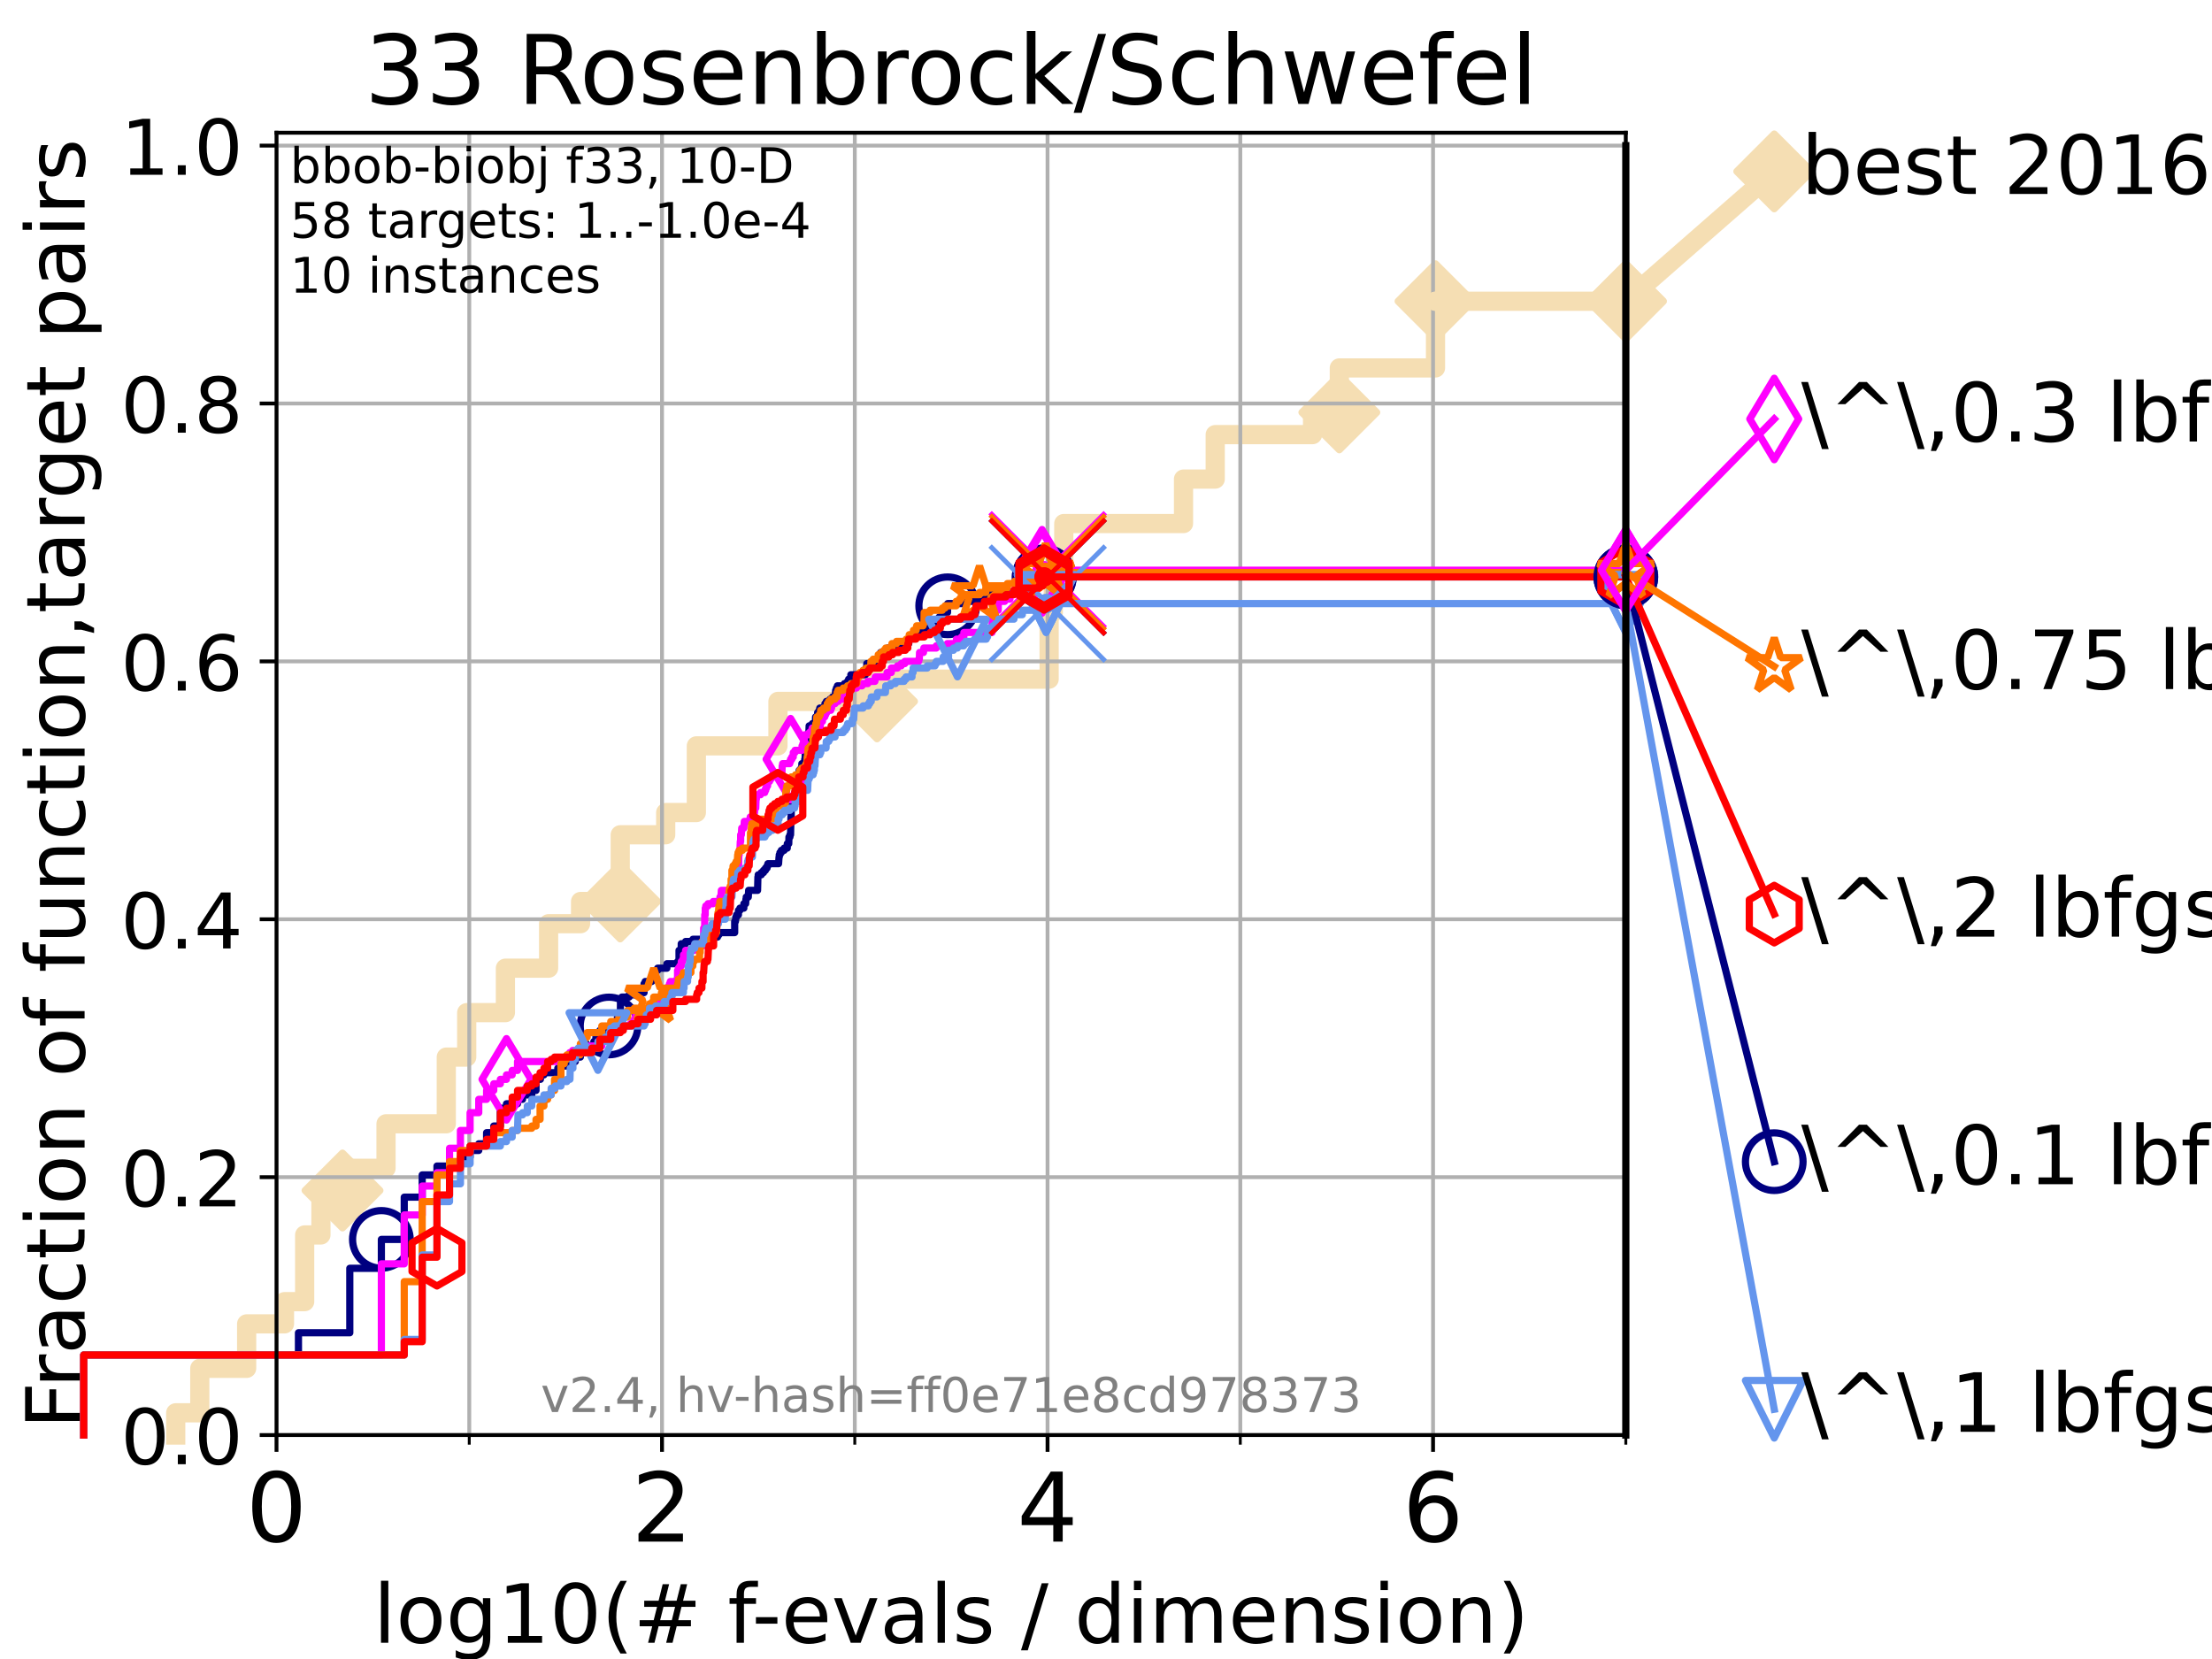 <?xml version="1.0" encoding="utf-8" standalone="no"?>
<!DOCTYPE svg PUBLIC "-//W3C//DTD SVG 1.1//EN"
  "http://www.w3.org/Graphics/SVG/1.1/DTD/svg11.dtd">
<!-- Created with matplotlib (https://matplotlib.org/) -->
<svg height="345.6pt" version="1.1" viewBox="0 0 460.8 345.6" width="460.8pt" xmlns="http://www.w3.org/2000/svg" xmlns:xlink="http://www.w3.org/1999/xlink">
 <defs>
  <style type="text/css">*{stroke-linecap:butt;stroke-linejoin:round;}</style>
 </defs>
 <g id="figure_1">
  <g id="patch_1">
   <path d="M 0 345.6 
L 460.8 345.6 
L 460.8 0 
L 0 0 
z
" style="fill:#ffffff;"/>
  </g>
  <g id="axes_1">
   <g id="patch_2">
    <path d="M 57.6 298.944 
L 338.688 298.944 
L 338.688 27.648 
L 57.6 27.648 
z
" style="fill:#ffffff;"/>
   </g>
   <g id="line2d_1">
    <path d="M 36.604 298.944 
L 36.604 294.313 
L 41.621 294.313 
L 41.621 285.05 
L 51.38 285.05 
L 51.38 275.788 
L 59.262 275.788 
L 59.262 271.157 
L 63.468 271.157 
L 63.468 257.263 
L 66.854 257.263 
L 66.854 248.001 
L 71.35 248.001 
L 71.35 243.37 
L 80.416 243.37 
L 80.416 234.107 
L 92.969 234.107 
L 92.969 220.214 
L 97.224 220.214 
L 97.224 210.951 
L 105.285 210.951 
L 105.285 201.689 
L 114.284 201.689 
L 114.284 192.426 
L 120.945 192.426 
L 120.945 187.795 
L 129.205 187.795 
L 129.205 173.901 
L 138.678 173.901 
L 138.678 169.27 
L 145.063 169.27 
L 145.063 155.377 
L 162.061 155.377 
L 162.061 146.114 
L 182.701 146.114 
L 182.701 141.483 
L 218.552 141.483 
L 218.552 127.589 
L 219.424 127.589 
L 219.424 122.958 
L 221.606 122.958 
L 221.606 109.065 
L 246.546 109.065 
L 246.546 99.802 
L 253.152 99.802 
L 253.152 90.54 
L 273.433 90.54 
L 273.433 85.909 
L 279.006 85.909 
L 279.006 76.646 
L 299.042 76.646 
L 299.042 62.753 
L 338.688 62.753 
" style="fill:none;stroke:#f5deb3;stroke-linecap:square;stroke-width:4;"/>
   </g>
   <g id="line2d_2">
    <defs>
     <path d="M 0 7.778 
L 7.778 0 
L 0 -7.778 
L -7.778 0 
z
" id="m447e727972" style="stroke:#f5deb3;stroke-linejoin:miter;stroke-width:1.5;"/>
    </defs>
    <g>
     <use style="fill:#f5deb3;stroke:#f5deb3;stroke-linejoin:miter;stroke-width:1.5;" x="71.35" xlink:href="#m447e727972" y="248.001"/>
     <use style="fill:#f5deb3;stroke:#f5deb3;stroke-linejoin:miter;stroke-width:1.5;" x="129.205" xlink:href="#m447e727972" y="187.795"/>
     <use style="fill:#f5deb3;stroke:#f5deb3;stroke-linejoin:miter;stroke-width:1.5;" x="182.701" xlink:href="#m447e727972" y="146.114"/>
     <use style="fill:#f5deb3;stroke:#f5deb3;stroke-linejoin:miter;stroke-width:1.5;" x="279.006" xlink:href="#m447e727972" y="85.909"/>
     <use style="fill:#f5deb3;stroke:#f5deb3;stroke-linejoin:miter;stroke-width:1.5;" x="299.042" xlink:href="#m447e727972" y="62.753"/>
     <use style="fill:#f5deb3;stroke:#f5deb3;stroke-linejoin:miter;stroke-width:1.5;" x="338.688" xlink:href="#m447e727972" y="62.753"/>
    </g>
   </g>
   <g id="line2d_3">
    <path style="fill:none;stroke:#f5deb3;stroke-linecap:square;stroke-width:4;"/>
    <g/>
   </g>
   <g id="line2d_4">
    <path d="M 338.688 62.753 
L 369.608 35.706 
" style="fill:none;stroke:#f5deb3;stroke-linecap:square;stroke-width:4;"/>
    <g>
     <use style="fill:#f5deb3;stroke:#f5deb3;stroke-linejoin:miter;stroke-width:1.5;" x="338.688" xlink:href="#m447e727972" y="62.753"/>
     <use style="fill:#f5deb3;stroke:#f5deb3;stroke-linejoin:miter;stroke-width:1.5;" x="369.608" xlink:href="#m447e727972" y="35.706"/>
    </g>
   </g>
   <g id="matplotlib.axis_1">
    <g id="xtick_1">
     <g id="line2d_5">
      <path clip-path="url(#pf1db33ddb5)" d="M 57.6 298.944 
L 57.6 27.648 
" style="fill:none;stroke:#b0b0b0;stroke-linecap:square;stroke-width:0.8;"/>
     </g>
     <g id="line2d_6">
      <defs>
       <path d="M 0 0 
L 0 3.5 
" id="mf5dff74b2f" style="stroke:#000000;stroke-width:0.8;"/>
      </defs>
      <g>
       <use style="stroke:#000000;stroke-width:0.8;" x="57.6" xlink:href="#mf5dff74b2f" y="298.944"/>
      </g>
     </g>
     <g id="text_1">
      <!-- 0 -->
      <g transform="translate(51.237 321.141)scale(0.2 -0.2)">
       <defs>
        <path d="M 31.781 66.406 
Q 24.172 66.406 20.328 58.906 
Q 16.5 51.422 16.5 36.375 
Q 16.5 21.391 20.328 13.891 
Q 24.172 6.391 31.781 6.391 
Q 39.453 6.391 43.281 13.891 
Q 47.125 21.391 47.125 36.375 
Q 47.125 51.422 43.281 58.906 
Q 39.453 66.406 31.781 66.406 
z
M 31.781 74.219 
Q 44.047 74.219 50.516 64.516 
Q 56.984 54.828 56.984 36.375 
Q 56.984 17.969 50.516 8.266 
Q 44.047 -1.422 31.781 -1.422 
Q 19.531 -1.422 13.062 8.266 
Q 6.594 17.969 6.594 36.375 
Q 6.594 54.828 13.062 64.516 
Q 19.531 74.219 31.781 74.219 
z
" id="DejaVuSans-48"/>
       </defs>
       <use xlink:href="#DejaVuSans-48"/>
      </g>
     </g>
    </g>
    <g id="xtick_2">
     <g id="line2d_7">
      <path clip-path="url(#pf1db33ddb5)" d="M 137.911 298.944 
L 137.911 27.648 
" style="fill:none;stroke:#b0b0b0;stroke-linecap:square;stroke-width:0.8;"/>
     </g>
     <g id="line2d_8">
      <g>
       <use style="stroke:#000000;stroke-width:0.8;" x="137.911" xlink:href="#mf5dff74b2f" y="298.944"/>
      </g>
     </g>
     <g id="text_2">
      <!-- 2 -->
      <g transform="translate(131.548 321.141)scale(0.2 -0.2)">
       <defs>
        <path d="M 19.188 8.297 
L 53.609 8.297 
L 53.609 0 
L 7.328 0 
L 7.328 8.297 
Q 12.938 14.109 22.625 23.891 
Q 32.328 33.688 34.812 36.531 
Q 39.547 41.844 41.422 45.531 
Q 43.312 49.219 43.312 52.781 
Q 43.312 58.594 39.234 62.25 
Q 35.156 65.922 28.609 65.922 
Q 23.969 65.922 18.812 64.312 
Q 13.672 62.703 7.812 59.422 
L 7.812 69.391 
Q 13.766 71.781 18.938 73 
Q 24.125 74.219 28.422 74.219 
Q 39.75 74.219 46.484 68.547 
Q 53.219 62.891 53.219 53.422 
Q 53.219 48.922 51.531 44.891 
Q 49.859 40.875 45.406 35.406 
Q 44.188 33.984 37.641 27.219 
Q 31.109 20.453 19.188 8.297 
z
" id="DejaVuSans-50"/>
       </defs>
       <use xlink:href="#DejaVuSans-50"/>
      </g>
     </g>
    </g>
    <g id="xtick_3">
     <g id="line2d_9">
      <path clip-path="url(#pf1db33ddb5)" d="M 218.222 298.944 
L 218.222 27.648 
" style="fill:none;stroke:#b0b0b0;stroke-linecap:square;stroke-width:0.8;"/>
     </g>
     <g id="line2d_10">
      <g>
       <use style="stroke:#000000;stroke-width:0.8;" x="218.222" xlink:href="#mf5dff74b2f" y="298.944"/>
      </g>
     </g>
     <g id="text_3">
      <!-- 4 -->
      <g transform="translate(211.859 321.141)scale(0.2 -0.2)">
       <defs>
        <path d="M 37.797 64.312 
L 12.891 25.391 
L 37.797 25.391 
z
M 35.203 72.906 
L 47.609 72.906 
L 47.609 25.391 
L 58.016 25.391 
L 58.016 17.188 
L 47.609 17.188 
L 47.609 0 
L 37.797 0 
L 37.797 17.188 
L 4.891 17.188 
L 4.891 26.703 
z
" id="DejaVuSans-52"/>
       </defs>
       <use xlink:href="#DejaVuSans-52"/>
      </g>
     </g>
    </g>
    <g id="xtick_4">
     <g id="line2d_11">
      <path clip-path="url(#pf1db33ddb5)" d="M 298.533 298.944 
L 298.533 27.648 
" style="fill:none;stroke:#b0b0b0;stroke-linecap:square;stroke-width:0.8;"/>
     </g>
     <g id="line2d_12">
      <g>
       <use style="stroke:#000000;stroke-width:0.8;" x="298.533" xlink:href="#mf5dff74b2f" y="298.944"/>
      </g>
     </g>
     <g id="text_4">
      <!-- 6 -->
      <g transform="translate(292.17 321.141)scale(0.2 -0.2)">
       <defs>
        <path d="M 33.016 40.375 
Q 26.375 40.375 22.484 35.828 
Q 18.609 31.297 18.609 23.391 
Q 18.609 15.531 22.484 10.953 
Q 26.375 6.391 33.016 6.391 
Q 39.656 6.391 43.531 10.953 
Q 47.406 15.531 47.406 23.391 
Q 47.406 31.297 43.531 35.828 
Q 39.656 40.375 33.016 40.375 
z
M 52.594 71.297 
L 52.594 62.312 
Q 48.875 64.062 45.094 64.984 
Q 41.312 65.922 37.594 65.922 
Q 27.828 65.922 22.672 59.328 
Q 17.531 52.734 16.797 39.406 
Q 19.672 43.656 24.016 45.922 
Q 28.375 48.188 33.594 48.188 
Q 44.578 48.188 50.953 41.516 
Q 57.328 34.859 57.328 23.391 
Q 57.328 12.156 50.688 5.359 
Q 44.047 -1.422 33.016 -1.422 
Q 20.359 -1.422 13.672 8.266 
Q 6.984 17.969 6.984 36.375 
Q 6.984 53.656 15.188 63.938 
Q 23.391 74.219 37.203 74.219 
Q 40.922 74.219 44.703 73.484 
Q 48.484 72.75 52.594 71.297 
z
" id="DejaVuSans-54"/>
       </defs>
       <use xlink:href="#DejaVuSans-54"/>
      </g>
     </g>
    </g>
    <g id="xtick_5">
     <g id="line2d_13">
      <path clip-path="url(#pf1db33ddb5)" d="M 97.755 298.944 
L 97.755 27.648 
" style="fill:none;stroke:#b0b0b0;stroke-linecap:square;stroke-width:0.8;"/>
     </g>
     <g id="line2d_14">
      <defs>
       <path d="M 0 0 
L 0 2 
" id="md29c1c87e8" style="stroke:#000000;stroke-width:0.6;"/>
      </defs>
      <g>
       <use style="stroke:#000000;stroke-width:0.6;" x="97.755" xlink:href="#md29c1c87e8" y="298.944"/>
      </g>
     </g>
    </g>
    <g id="xtick_6">
     <g id="line2d_15">
      <path clip-path="url(#pf1db33ddb5)" d="M 178.066 298.944 
L 178.066 27.648 
" style="fill:none;stroke:#b0b0b0;stroke-linecap:square;stroke-width:0.8;"/>
     </g>
     <g id="line2d_16">
      <g>
       <use style="stroke:#000000;stroke-width:0.6;" x="178.066" xlink:href="#md29c1c87e8" y="298.944"/>
      </g>
     </g>
    </g>
    <g id="xtick_7">
     <g id="line2d_17">
      <path clip-path="url(#pf1db33ddb5)" d="M 258.377 298.944 
L 258.377 27.648 
" style="fill:none;stroke:#b0b0b0;stroke-linecap:square;stroke-width:0.8;"/>
     </g>
     <g id="line2d_18">
      <g>
       <use style="stroke:#000000;stroke-width:0.6;" x="258.377" xlink:href="#md29c1c87e8" y="298.944"/>
      </g>
     </g>
    </g>
    <g id="xtick_8">
     <g id="line2d_19">
      <path clip-path="url(#pf1db33ddb5)" d="M 338.688 298.944 
L 338.688 27.648 
" style="fill:none;stroke:#b0b0b0;stroke-linecap:square;stroke-width:0.8;"/>
     </g>
     <g id="line2d_20">
      <g>
       <use style="stroke:#000000;stroke-width:0.6;" x="338.688" xlink:href="#md29c1c87e8" y="298.944"/>
      </g>
     </g>
    </g>
    <g id="text_5">
     <!-- log10(# f-evals / dimension) -->
     <g transform="translate(77.764 342.218)scale(0.17 -0.17)">
      <defs>
       <path d="M 9.422 75.984 
L 18.406 75.984 
L 18.406 0 
L 9.422 0 
z
" id="DejaVuSans-108"/>
       <path d="M 30.609 48.391 
Q 23.391 48.391 19.188 42.75 
Q 14.984 37.109 14.984 27.297 
Q 14.984 17.484 19.156 11.844 
Q 23.344 6.203 30.609 6.203 
Q 37.797 6.203 41.984 11.859 
Q 46.188 17.531 46.188 27.297 
Q 46.188 37.016 41.984 42.703 
Q 37.797 48.391 30.609 48.391 
z
M 30.609 56 
Q 42.328 56 49.016 48.375 
Q 55.719 40.766 55.719 27.297 
Q 55.719 13.875 49.016 6.219 
Q 42.328 -1.422 30.609 -1.422 
Q 18.844 -1.422 12.172 6.219 
Q 5.516 13.875 5.516 27.297 
Q 5.516 40.766 12.172 48.375 
Q 18.844 56 30.609 56 
z
" id="DejaVuSans-111"/>
       <path d="M 45.406 27.984 
Q 45.406 37.75 41.375 43.109 
Q 37.359 48.484 30.078 48.484 
Q 22.859 48.484 18.828 43.109 
Q 14.797 37.75 14.797 27.984 
Q 14.797 18.266 18.828 12.891 
Q 22.859 7.516 30.078 7.516 
Q 37.359 7.516 41.375 12.891 
Q 45.406 18.266 45.406 27.984 
z
M 54.391 6.781 
Q 54.391 -7.172 48.188 -13.984 
Q 42 -20.797 29.203 -20.797 
Q 24.469 -20.797 20.266 -20.094 
Q 16.062 -19.391 12.109 -17.922 
L 12.109 -9.188 
Q 16.062 -11.328 19.922 -12.344 
Q 23.781 -13.375 27.781 -13.375 
Q 36.625 -13.375 41.016 -8.766 
Q 45.406 -4.156 45.406 5.172 
L 45.406 9.625 
Q 42.625 4.781 38.281 2.391 
Q 33.938 0 27.875 0 
Q 17.828 0 11.672 7.656 
Q 5.516 15.328 5.516 27.984 
Q 5.516 40.672 11.672 48.328 
Q 17.828 56 27.875 56 
Q 33.938 56 38.281 53.609 
Q 42.625 51.219 45.406 46.391 
L 45.406 54.688 
L 54.391 54.688 
z
" id="DejaVuSans-103"/>
       <path d="M 12.406 8.297 
L 28.516 8.297 
L 28.516 63.922 
L 10.984 60.406 
L 10.984 69.391 
L 28.422 72.906 
L 38.281 72.906 
L 38.281 8.297 
L 54.391 8.297 
L 54.391 0 
L 12.406 0 
z
" id="DejaVuSans-49"/>
       <path d="M 31 75.875 
Q 24.469 64.656 21.281 53.656 
Q 18.109 42.672 18.109 31.391 
Q 18.109 20.125 21.312 9.062 
Q 24.516 -2 31 -13.188 
L 23.188 -13.188 
Q 15.875 -1.703 12.234 9.375 
Q 8.594 20.453 8.594 31.391 
Q 8.594 42.281 12.203 53.312 
Q 15.828 64.359 23.188 75.875 
z
" id="DejaVuSans-40"/>
       <path d="M 51.125 44 
L 36.922 44 
L 32.812 27.688 
L 47.125 27.688 
z
M 43.797 71.781 
L 38.719 51.516 
L 52.984 51.516 
L 58.109 71.781 
L 65.922 71.781 
L 60.891 51.516 
L 76.125 51.516 
L 76.125 44 
L 58.984 44 
L 54.984 27.688 
L 70.516 27.688 
L 70.516 20.219 
L 53.078 20.219 
L 48 0 
L 40.188 0 
L 45.219 20.219 
L 30.906 20.219 
L 25.875 0 
L 18.016 0 
L 23.094 20.219 
L 7.719 20.219 
L 7.719 27.688 
L 24.906 27.688 
L 29 44 
L 13.281 44 
L 13.281 51.516 
L 30.906 51.516 
L 35.891 71.781 
z
" id="DejaVuSans-35"/>
       <path id="DejaVuSans-32"/>
       <path d="M 37.109 75.984 
L 37.109 68.5 
L 28.516 68.5 
Q 23.688 68.5 21.797 66.547 
Q 19.922 64.594 19.922 59.516 
L 19.922 54.688 
L 34.719 54.688 
L 34.719 47.703 
L 19.922 47.703 
L 19.922 0 
L 10.891 0 
L 10.891 47.703 
L 2.297 47.703 
L 2.297 54.688 
L 10.891 54.688 
L 10.891 58.5 
Q 10.891 67.625 15.141 71.797 
Q 19.391 75.984 28.609 75.984 
z
" id="DejaVuSans-102"/>
       <path d="M 4.891 31.391 
L 31.203 31.391 
L 31.203 23.391 
L 4.891 23.391 
z
" id="DejaVuSans-45"/>
       <path d="M 56.203 29.594 
L 56.203 25.203 
L 14.891 25.203 
Q 15.484 15.922 20.484 11.062 
Q 25.484 6.203 34.422 6.203 
Q 39.594 6.203 44.453 7.469 
Q 49.312 8.734 54.109 11.281 
L 54.109 2.781 
Q 49.266 0.734 44.188 -0.344 
Q 39.109 -1.422 33.891 -1.422 
Q 20.797 -1.422 13.156 6.188 
Q 5.516 13.812 5.516 26.812 
Q 5.516 40.234 12.766 48.109 
Q 20.016 56 32.328 56 
Q 43.359 56 49.781 48.891 
Q 56.203 41.797 56.203 29.594 
z
M 47.219 32.234 
Q 47.125 39.594 43.094 43.984 
Q 39.062 48.391 32.422 48.391 
Q 24.906 48.391 20.391 44.141 
Q 15.875 39.891 15.188 32.172 
z
" id="DejaVuSans-101"/>
       <path d="M 2.984 54.688 
L 12.5 54.688 
L 29.594 8.797 
L 46.688 54.688 
L 56.203 54.688 
L 35.688 0 
L 23.484 0 
z
" id="DejaVuSans-118"/>
       <path d="M 34.281 27.484 
Q 23.391 27.484 19.188 25 
Q 14.984 22.516 14.984 16.5 
Q 14.984 11.719 18.141 8.906 
Q 21.297 6.109 26.703 6.109 
Q 34.188 6.109 38.703 11.406 
Q 43.219 16.703 43.219 25.484 
L 43.219 27.484 
z
M 52.203 31.203 
L 52.203 0 
L 43.219 0 
L 43.219 8.297 
Q 40.141 3.328 35.547 0.953 
Q 30.953 -1.422 24.312 -1.422 
Q 15.922 -1.422 10.953 3.297 
Q 6 8.016 6 15.922 
Q 6 25.141 12.172 29.828 
Q 18.359 34.516 30.609 34.516 
L 43.219 34.516 
L 43.219 35.406 
Q 43.219 41.609 39.141 45 
Q 35.062 48.391 27.688 48.391 
Q 23 48.391 18.547 47.266 
Q 14.109 46.141 10.016 43.891 
L 10.016 52.203 
Q 14.938 54.109 19.578 55.047 
Q 24.219 56 28.609 56 
Q 40.484 56 46.344 49.844 
Q 52.203 43.703 52.203 31.203 
z
" id="DejaVuSans-97"/>
       <path d="M 44.281 53.078 
L 44.281 44.578 
Q 40.484 46.531 36.375 47.5 
Q 32.281 48.484 27.875 48.484 
Q 21.188 48.484 17.844 46.438 
Q 14.5 44.391 14.5 40.281 
Q 14.5 37.156 16.891 35.375 
Q 19.281 33.594 26.516 31.984 
L 29.594 31.297 
Q 39.156 29.25 43.188 25.516 
Q 47.219 21.781 47.219 15.094 
Q 47.219 7.469 41.188 3.016 
Q 35.156 -1.422 24.609 -1.422 
Q 20.219 -1.422 15.453 -0.562 
Q 10.688 0.297 5.422 2 
L 5.422 11.281 
Q 10.406 8.688 15.234 7.391 
Q 20.062 6.109 24.812 6.109 
Q 31.156 6.109 34.562 8.281 
Q 37.984 10.453 37.984 14.406 
Q 37.984 18.062 35.516 20.016 
Q 33.062 21.969 24.703 23.781 
L 21.578 24.516 
Q 13.234 26.266 9.516 29.906 
Q 5.812 33.547 5.812 39.891 
Q 5.812 47.609 11.281 51.797 
Q 16.75 56 26.812 56 
Q 31.781 56 36.172 55.266 
Q 40.578 54.547 44.281 53.078 
z
" id="DejaVuSans-115"/>
       <path d="M 25.391 72.906 
L 33.688 72.906 
L 8.297 -9.281 
L 0 -9.281 
z
" id="DejaVuSans-47"/>
       <path d="M 45.406 46.391 
L 45.406 75.984 
L 54.391 75.984 
L 54.391 0 
L 45.406 0 
L 45.406 8.203 
Q 42.578 3.328 38.25 0.953 
Q 33.938 -1.422 27.875 -1.422 
Q 17.969 -1.422 11.734 6.484 
Q 5.516 14.406 5.516 27.297 
Q 5.516 40.188 11.734 48.094 
Q 17.969 56 27.875 56 
Q 33.938 56 38.25 53.625 
Q 42.578 51.266 45.406 46.391 
z
M 14.797 27.297 
Q 14.797 17.391 18.875 11.75 
Q 22.953 6.109 30.078 6.109 
Q 37.203 6.109 41.297 11.75 
Q 45.406 17.391 45.406 27.297 
Q 45.406 37.203 41.297 42.844 
Q 37.203 48.484 30.078 48.484 
Q 22.953 48.484 18.875 42.844 
Q 14.797 37.203 14.797 27.297 
z
" id="DejaVuSans-100"/>
       <path d="M 9.422 54.688 
L 18.406 54.688 
L 18.406 0 
L 9.422 0 
z
M 9.422 75.984 
L 18.406 75.984 
L 18.406 64.594 
L 9.422 64.594 
z
" id="DejaVuSans-105"/>
       <path d="M 52 44.188 
Q 55.375 50.25 60.062 53.125 
Q 64.75 56 71.094 56 
Q 79.641 56 84.281 50.016 
Q 88.922 44.047 88.922 33.016 
L 88.922 0 
L 79.891 0 
L 79.891 32.719 
Q 79.891 40.578 77.094 44.375 
Q 74.312 48.188 68.609 48.188 
Q 61.625 48.188 57.562 43.547 
Q 53.516 38.922 53.516 30.906 
L 53.516 0 
L 44.484 0 
L 44.484 32.719 
Q 44.484 40.625 41.703 44.406 
Q 38.922 48.188 33.109 48.188 
Q 26.219 48.188 22.156 43.531 
Q 18.109 38.875 18.109 30.906 
L 18.109 0 
L 9.078 0 
L 9.078 54.688 
L 18.109 54.688 
L 18.109 46.188 
Q 21.188 51.219 25.484 53.609 
Q 29.781 56 35.688 56 
Q 41.656 56 45.828 52.969 
Q 50 49.953 52 44.188 
z
" id="DejaVuSans-109"/>
       <path d="M 54.891 33.016 
L 54.891 0 
L 45.906 0 
L 45.906 32.719 
Q 45.906 40.484 42.875 44.328 
Q 39.844 48.188 33.797 48.188 
Q 26.516 48.188 22.312 43.547 
Q 18.109 38.922 18.109 30.906 
L 18.109 0 
L 9.078 0 
L 9.078 54.688 
L 18.109 54.688 
L 18.109 46.188 
Q 21.344 51.125 25.703 53.562 
Q 30.078 56 35.797 56 
Q 45.219 56 50.047 50.172 
Q 54.891 44.344 54.891 33.016 
z
" id="DejaVuSans-110"/>
       <path d="M 8.016 75.875 
L 15.828 75.875 
Q 23.141 64.359 26.781 53.312 
Q 30.422 42.281 30.422 31.391 
Q 30.422 20.453 26.781 9.375 
Q 23.141 -1.703 15.828 -13.188 
L 8.016 -13.188 
Q 14.5 -2 17.703 9.062 
Q 20.906 20.125 20.906 31.391 
Q 20.906 42.672 17.703 53.656 
Q 14.5 64.656 8.016 75.875 
z
" id="DejaVuSans-41"/>
      </defs>
      <use xlink:href="#DejaVuSans-108"/>
      <use x="27.783" xlink:href="#DejaVuSans-111"/>
      <use x="88.965" xlink:href="#DejaVuSans-103"/>
      <use x="152.441" xlink:href="#DejaVuSans-49"/>
      <use x="216.064" xlink:href="#DejaVuSans-48"/>
      <use x="279.688" xlink:href="#DejaVuSans-40"/>
      <use x="318.701" xlink:href="#DejaVuSans-35"/>
      <use x="402.49" xlink:href="#DejaVuSans-32"/>
      <use x="434.277" xlink:href="#DejaVuSans-102"/>
      <use x="463.982" xlink:href="#DejaVuSans-45"/>
      <use x="500.066" xlink:href="#DejaVuSans-101"/>
      <use x="561.59" xlink:href="#DejaVuSans-118"/>
      <use x="620.77" xlink:href="#DejaVuSans-97"/>
      <use x="682.049" xlink:href="#DejaVuSans-108"/>
      <use x="709.832" xlink:href="#DejaVuSans-115"/>
      <use x="761.932" xlink:href="#DejaVuSans-32"/>
      <use x="793.719" xlink:href="#DejaVuSans-47"/>
      <use x="827.41" xlink:href="#DejaVuSans-32"/>
      <use x="859.197" xlink:href="#DejaVuSans-100"/>
      <use x="922.674" xlink:href="#DejaVuSans-105"/>
      <use x="950.457" xlink:href="#DejaVuSans-109"/>
      <use x="1047.869" xlink:href="#DejaVuSans-101"/>
      <use x="1109.393" xlink:href="#DejaVuSans-110"/>
      <use x="1172.771" xlink:href="#DejaVuSans-115"/>
      <use x="1224.871" xlink:href="#DejaVuSans-105"/>
      <use x="1252.654" xlink:href="#DejaVuSans-111"/>
      <use x="1313.836" xlink:href="#DejaVuSans-110"/>
      <use x="1377.215" xlink:href="#DejaVuSans-41"/>
     </g>
    </g>
   </g>
   <g id="matplotlib.axis_2">
    <g id="ytick_1">
     <g id="line2d_21">
      <path clip-path="url(#pf1db33ddb5)" d="M 57.6 298.944 
L 338.688 298.944 
" style="fill:none;stroke:#b0b0b0;stroke-linecap:square;stroke-width:0.8;"/>
     </g>
     <g id="line2d_22">
      <defs>
       <path d="M 0 0 
L -3.5 0 
" id="m2cdd5577b1" style="stroke:#000000;stroke-width:0.8;"/>
      </defs>
      <g>
       <use style="stroke:#000000;stroke-width:0.8;" x="57.6" xlink:href="#m2cdd5577b1" y="298.944"/>
      </g>
     </g>
     <g id="text_6">
      <!-- 0.0 -->
      <g transform="translate(25.155 305.023)scale(0.16 -0.16)">
       <defs>
        <path d="M 10.688 12.406 
L 21 12.406 
L 21 0 
L 10.688 0 
z
" id="DejaVuSans-46"/>
       </defs>
       <use xlink:href="#DejaVuSans-48"/>
       <use x="63.623" xlink:href="#DejaVuSans-46"/>
       <use x="95.41" xlink:href="#DejaVuSans-48"/>
      </g>
     </g>
    </g>
    <g id="ytick_2">
     <g id="line2d_23">
      <path clip-path="url(#pf1db33ddb5)" d="M 57.6 245.222 
L 338.688 245.222 
" style="fill:none;stroke:#b0b0b0;stroke-linecap:square;stroke-width:0.8;"/>
     </g>
     <g id="line2d_24">
      <g>
       <use style="stroke:#000000;stroke-width:0.8;" x="57.6" xlink:href="#m2cdd5577b1" y="245.222"/>
      </g>
     </g>
     <g id="text_7">
      <!-- 0.2 -->
      <g transform="translate(25.155 251.301)scale(0.16 -0.16)">
       <use xlink:href="#DejaVuSans-48"/>
       <use x="63.623" xlink:href="#DejaVuSans-46"/>
       <use x="95.41" xlink:href="#DejaVuSans-50"/>
      </g>
     </g>
    </g>
    <g id="ytick_3">
     <g id="line2d_25">
      <path clip-path="url(#pf1db33ddb5)" d="M 57.6 191.5 
L 338.688 191.5 
" style="fill:none;stroke:#b0b0b0;stroke-linecap:square;stroke-width:0.8;"/>
     </g>
     <g id="line2d_26">
      <g>
       <use style="stroke:#000000;stroke-width:0.8;" x="57.6" xlink:href="#m2cdd5577b1" y="191.5"/>
      </g>
     </g>
     <g id="text_8">
      <!-- 0.4 -->
      <g transform="translate(25.155 197.579)scale(0.16 -0.16)">
       <use xlink:href="#DejaVuSans-48"/>
       <use x="63.623" xlink:href="#DejaVuSans-46"/>
       <use x="95.41" xlink:href="#DejaVuSans-52"/>
      </g>
     </g>
    </g>
    <g id="ytick_4">
     <g id="line2d_27">
      <path clip-path="url(#pf1db33ddb5)" d="M 57.6 137.778 
L 338.688 137.778 
" style="fill:none;stroke:#b0b0b0;stroke-linecap:square;stroke-width:0.8;"/>
     </g>
     <g id="line2d_28">
      <g>
       <use style="stroke:#000000;stroke-width:0.8;" x="57.6" xlink:href="#m2cdd5577b1" y="137.778"/>
      </g>
     </g>
     <g id="text_9">
      <!-- 0.6 -->
      <g transform="translate(25.155 143.857)scale(0.16 -0.16)">
       <use xlink:href="#DejaVuSans-48"/>
       <use x="63.623" xlink:href="#DejaVuSans-46"/>
       <use x="95.41" xlink:href="#DejaVuSans-54"/>
      </g>
     </g>
    </g>
    <g id="ytick_5">
     <g id="line2d_29">
      <path clip-path="url(#pf1db33ddb5)" d="M 57.6 84.056 
L 338.688 84.056 
" style="fill:none;stroke:#b0b0b0;stroke-linecap:square;stroke-width:0.8;"/>
     </g>
     <g id="line2d_30">
      <g>
       <use style="stroke:#000000;stroke-width:0.8;" x="57.6" xlink:href="#m2cdd5577b1" y="84.056"/>
      </g>
     </g>
     <g id="text_10">
      <!-- 0.8 -->
      <g transform="translate(25.155 90.135)scale(0.16 -0.16)">
       <defs>
        <path d="M 31.781 34.625 
Q 24.75 34.625 20.719 30.859 
Q 16.703 27.094 16.703 20.516 
Q 16.703 13.922 20.719 10.156 
Q 24.75 6.391 31.781 6.391 
Q 38.812 6.391 42.859 10.172 
Q 46.922 13.969 46.922 20.516 
Q 46.922 27.094 42.891 30.859 
Q 38.875 34.625 31.781 34.625 
z
M 21.922 38.812 
Q 15.578 40.375 12.031 44.719 
Q 8.5 49.078 8.5 55.328 
Q 8.5 64.062 14.719 69.141 
Q 20.953 74.219 31.781 74.219 
Q 42.672 74.219 48.875 69.141 
Q 55.078 64.062 55.078 55.328 
Q 55.078 49.078 51.531 44.719 
Q 48 40.375 41.703 38.812 
Q 48.828 37.156 52.797 32.312 
Q 56.781 27.484 56.781 20.516 
Q 56.781 9.906 50.312 4.234 
Q 43.844 -1.422 31.781 -1.422 
Q 19.734 -1.422 13.25 4.234 
Q 6.781 9.906 6.781 20.516 
Q 6.781 27.484 10.781 32.312 
Q 14.797 37.156 21.922 38.812 
z
M 18.312 54.391 
Q 18.312 48.734 21.844 45.562 
Q 25.391 42.391 31.781 42.391 
Q 38.141 42.391 41.719 45.562 
Q 45.312 48.734 45.312 54.391 
Q 45.312 60.062 41.719 63.234 
Q 38.141 66.406 31.781 66.406 
Q 25.391 66.406 21.844 63.234 
Q 18.312 60.062 18.312 54.391 
z
" id="DejaVuSans-56"/>
       </defs>
       <use xlink:href="#DejaVuSans-48"/>
       <use x="63.623" xlink:href="#DejaVuSans-46"/>
       <use x="95.41" xlink:href="#DejaVuSans-56"/>
      </g>
     </g>
    </g>
    <g id="ytick_6">
     <g id="line2d_31">
      <path clip-path="url(#pf1db33ddb5)" d="M 57.6 30.334 
L 338.688 30.334 
" style="fill:none;stroke:#b0b0b0;stroke-linecap:square;stroke-width:0.8;"/>
     </g>
     <g id="line2d_32">
      <g>
       <use style="stroke:#000000;stroke-width:0.8;" x="57.6" xlink:href="#m2cdd5577b1" y="30.334"/>
      </g>
     </g>
     <g id="text_11">
      <!-- 1.0 -->
      <g transform="translate(25.155 36.413)scale(0.16 -0.16)">
       <use xlink:href="#DejaVuSans-49"/>
       <use x="63.623" xlink:href="#DejaVuSans-46"/>
       <use x="95.41" xlink:href="#DejaVuSans-48"/>
      </g>
     </g>
    </g>
    <g id="text_12">
     <!-- Fraction of function,target pairs -->
     <g transform="translate(17.62 297.681)rotate(-90)scale(0.17 -0.17)">
      <defs>
       <path d="M 9.812 72.906 
L 51.703 72.906 
L 51.703 64.594 
L 19.672 64.594 
L 19.672 43.109 
L 48.578 43.109 
L 48.578 34.812 
L 19.672 34.812 
L 19.672 0 
L 9.812 0 
z
" id="DejaVuSans-70"/>
       <path d="M 41.109 46.297 
Q 39.594 47.172 37.812 47.578 
Q 36.031 48 33.891 48 
Q 26.266 48 22.188 43.047 
Q 18.109 38.094 18.109 28.812 
L 18.109 0 
L 9.078 0 
L 9.078 54.688 
L 18.109 54.688 
L 18.109 46.188 
Q 20.953 51.172 25.484 53.578 
Q 30.031 56 36.531 56 
Q 37.453 56 38.578 55.875 
Q 39.703 55.766 41.062 55.516 
z
" id="DejaVuSans-114"/>
       <path d="M 48.781 52.594 
L 48.781 44.188 
Q 44.969 46.297 41.141 47.344 
Q 37.312 48.391 33.406 48.391 
Q 24.656 48.391 19.812 42.844 
Q 14.984 37.312 14.984 27.297 
Q 14.984 17.281 19.812 11.734 
Q 24.656 6.203 33.406 6.203 
Q 37.312 6.203 41.141 7.25 
Q 44.969 8.297 48.781 10.406 
L 48.781 2.094 
Q 45.016 0.344 40.984 -0.531 
Q 36.969 -1.422 32.422 -1.422 
Q 20.062 -1.422 12.781 6.344 
Q 5.516 14.109 5.516 27.297 
Q 5.516 40.672 12.859 48.328 
Q 20.219 56 33.016 56 
Q 37.156 56 41.109 55.141 
Q 45.062 54.297 48.781 52.594 
z
" id="DejaVuSans-99"/>
       <path d="M 18.312 70.219 
L 18.312 54.688 
L 36.812 54.688 
L 36.812 47.703 
L 18.312 47.703 
L 18.312 18.016 
Q 18.312 11.328 20.141 9.422 
Q 21.969 7.516 27.594 7.516 
L 36.812 7.516 
L 36.812 0 
L 27.594 0 
Q 17.188 0 13.234 3.875 
Q 9.281 7.766 9.281 18.016 
L 9.281 47.703 
L 2.688 47.703 
L 2.688 54.688 
L 9.281 54.688 
L 9.281 70.219 
z
" id="DejaVuSans-116"/>
       <path d="M 8.5 21.578 
L 8.5 54.688 
L 17.484 54.688 
L 17.484 21.922 
Q 17.484 14.156 20.5 10.266 
Q 23.531 6.391 29.594 6.391 
Q 36.859 6.391 41.078 11.031 
Q 45.312 15.672 45.312 23.688 
L 45.312 54.688 
L 54.297 54.688 
L 54.297 0 
L 45.312 0 
L 45.312 8.406 
Q 42.047 3.422 37.719 1 
Q 33.406 -1.422 27.688 -1.422 
Q 18.266 -1.422 13.375 4.438 
Q 8.5 10.297 8.5 21.578 
z
M 31.109 56 
z
" id="DejaVuSans-117"/>
       <path d="M 11.719 12.406 
L 22.016 12.406 
L 22.016 4 
L 14.016 -11.625 
L 7.719 -11.625 
L 11.719 4 
z
" id="DejaVuSans-44"/>
       <path d="M 18.109 8.203 
L 18.109 -20.797 
L 9.078 -20.797 
L 9.078 54.688 
L 18.109 54.688 
L 18.109 46.391 
Q 20.953 51.266 25.266 53.625 
Q 29.594 56 35.594 56 
Q 45.562 56 51.781 48.094 
Q 58.016 40.188 58.016 27.297 
Q 58.016 14.406 51.781 6.484 
Q 45.562 -1.422 35.594 -1.422 
Q 29.594 -1.422 25.266 0.953 
Q 20.953 3.328 18.109 8.203 
z
M 48.688 27.297 
Q 48.688 37.203 44.609 42.844 
Q 40.531 48.484 33.406 48.484 
Q 26.266 48.484 22.188 42.844 
Q 18.109 37.203 18.109 27.297 
Q 18.109 17.391 22.188 11.75 
Q 26.266 6.109 33.406 6.109 
Q 40.531 6.109 44.609 11.75 
Q 48.688 17.391 48.688 27.297 
z
" id="DejaVuSans-112"/>
      </defs>
      <use xlink:href="#DejaVuSans-70"/>
      <use x="50.27" xlink:href="#DejaVuSans-114"/>
      <use x="91.383" xlink:href="#DejaVuSans-97"/>
      <use x="152.662" xlink:href="#DejaVuSans-99"/>
      <use x="207.643" xlink:href="#DejaVuSans-116"/>
      <use x="246.852" xlink:href="#DejaVuSans-105"/>
      <use x="274.635" xlink:href="#DejaVuSans-111"/>
      <use x="335.816" xlink:href="#DejaVuSans-110"/>
      <use x="399.195" xlink:href="#DejaVuSans-32"/>
      <use x="430.982" xlink:href="#DejaVuSans-111"/>
      <use x="492.164" xlink:href="#DejaVuSans-102"/>
      <use x="527.369" xlink:href="#DejaVuSans-32"/>
      <use x="559.156" xlink:href="#DejaVuSans-102"/>
      <use x="594.361" xlink:href="#DejaVuSans-117"/>
      <use x="657.74" xlink:href="#DejaVuSans-110"/>
      <use x="721.119" xlink:href="#DejaVuSans-99"/>
      <use x="776.1" xlink:href="#DejaVuSans-116"/>
      <use x="815.309" xlink:href="#DejaVuSans-105"/>
      <use x="843.092" xlink:href="#DejaVuSans-111"/>
      <use x="904.273" xlink:href="#DejaVuSans-110"/>
      <use x="967.652" xlink:href="#DejaVuSans-44"/>
      <use x="999.439" xlink:href="#DejaVuSans-116"/>
      <use x="1038.648" xlink:href="#DejaVuSans-97"/>
      <use x="1099.928" xlink:href="#DejaVuSans-114"/>
      <use x="1139.291" xlink:href="#DejaVuSans-103"/>
      <use x="1202.768" xlink:href="#DejaVuSans-101"/>
      <use x="1264.291" xlink:href="#DejaVuSans-116"/>
      <use x="1303.5" xlink:href="#DejaVuSans-32"/>
      <use x="1335.287" xlink:href="#DejaVuSans-112"/>
      <use x="1398.764" xlink:href="#DejaVuSans-97"/>
      <use x="1460.043" xlink:href="#DejaVuSans-105"/>
      <use x="1487.826" xlink:href="#DejaVuSans-114"/>
      <use x="1528.939" xlink:href="#DejaVuSans-115"/>
     </g>
    </g>
   </g>
   <g id="line2d_33">
    <defs>
     <path d="M 0 1.5 
C 0.398 1.5 0.779 1.342 1.061 1.061 
C 1.342 0.779 1.5 0.398 1.5 0 
C 1.5 -0.398 1.342 -0.779 1.061 -1.061 
C 0.779 -1.342 0.398 -1.5 0 -1.5 
C -0.398 -1.5 -0.779 -1.342 -1.061 -1.061 
C -1.342 -0.779 -1.5 -0.398 -1.5 0 
C -1.5 0.398 -1.342 0.779 -1.061 1.061 
C -0.779 1.342 -0.398 1.5 0 1.5 
z
" id="m90fff83cba" style="stroke:#f5deb3;"/>
    </defs>
    <g>
     <use style="fill:#f5deb3;stroke:#f5deb3;" x="299.042" xlink:href="#m90fff83cba" y="62.753"/>
     <use style="fill:#f5deb3;stroke:#f5deb3;" x="299.042" xlink:href="#m90fff83cba" y="62.753"/>
    </g>
   </g>
   <g id="line2d_34">
    <defs>
     <path d="M 0 1.5 
C 0.398 1.5 0.779 1.342 1.061 1.061 
C 1.342 0.779 1.5 0.398 1.5 0 
C 1.5 -0.398 1.342 -0.779 1.061 -1.061 
C 0.779 -1.342 0.398 -1.5 0 -1.5 
C -0.398 -1.5 -0.779 -1.342 -1.061 -1.061 
C -1.342 -0.779 -1.5 -0.398 -1.5 0 
C -1.5 0.398 -1.342 0.779 -1.061 1.061 
C -0.779 1.342 -0.398 1.5 0 1.5 
z
" id="m1161f713b0" style="stroke:#000080;"/>
    </defs>
    <g>
     <use style="fill:#000080;stroke:#000080;" x="217.536" xlink:href="#m1161f713b0" y="120.179"/>
     <use style="fill:#000080;stroke:#000080;" x="217.536" xlink:href="#m1161f713b0" y="120.179"/>
    </g>
   </g>
   <g id="line2d_35">
    <path d="M 17.445 298.944 
L 17.445 282.272 
L 62.175 282.272 
L 62.175 277.64 
L 72.868 277.64 
L 72.868 264.21 
L 79.447 264.21 
L 79.447 258.189 
L 84.213 258.189 
L 84.213 249.39 
L 87.952 249.39 
L 87.952 244.759 
L 91.03 244.759 
L 91.03 242.906 
L 93.645 242.906 
L 93.645 242.443 
L 95.918 242.443 
L 95.918 241.054 
L 97.929 241.054 
L 97.929 239.665 
L 99.732 239.665 
L 99.732 238.275 
L 101.366 238.275 
L 101.366 235.96 
L 102.859 235.96 
L 102.859 234.57 
L 104.235 234.57 
L 104.235 230.865 
L 105.51 230.865 
L 105.51 229.939 
L 107.811 229.939 
L 107.811 229.013 
L 108.857 229.013 
L 108.857 228.087 
L 110.777 228.087 
L 110.777 227.16 
L 111.663 227.16 
L 111.663 224.845 
L 112.581 224.845 
L 112.581 223.918 
L 113.311 223.918 
L 113.311 223.455 
L 116.203 223.455 
L 116.203 222.529 
L 116.914 222.529 
L 116.914 222.066 
L 118.149 222.066 
L 118.149 221.14 
L 119.85 221.14 
L 119.85 220.214 
L 120.899 220.214 
L 120.899 219.287 
L 121.888 219.287 
L 121.888 218.361 
L 122.824 218.361 
L 122.824 217.898 
L 123.712 217.898 
L 123.712 216.972 
L 124.14 216.972 
L 124.14 216.045 
L 124.557 216.045 
L 124.557 215.119 
L 124.965 215.119 
L 124.965 214.656 
L 126.872 214.656 
L 126.872 213.73 
L 128.26 213.73 
L 128.26 212.804 
L 128.62 212.804 
L 128.62 211.877 
L 128.915 211.877 
L 128.915 211.414 
L 129.233 211.414 
L 129.262 208.172 
L 129.546 208.172 
L 129.546 207.709 
L 131.056 207.709 
L 131.056 207.246 
L 132.399 207.246 
L 132.399 206.783 
L 134.171 206.783 
L 134.171 204.931 
L 134.407 204.931 
L 134.407 204.467 
L 135.761 204.467 
L 135.761 204.004 
L 136.419 204.004 
L 136.419 203.078 
L 136.608 203.078 
L 136.608 202.152 
L 136.998 202.152 
L 136.998 201.689 
L 138.927 201.689 
L 138.927 200.762 
L 141.163 200.762 
L 141.163 200.299 
L 141.45 200.299 
L 141.45 197.984 
L 141.914 197.984 
L 141.914 196.594 
L 142.818 196.594 
L 142.818 196.131 
L 144.342 196.131 
L 144.342 195.668 
L 147.71 195.668 
L 147.71 195.205 
L 149.477 195.205 
L 149.477 194.742 
L 149.771 194.742 
L 149.771 194.279 
L 153.047 194.279 
L 153.047 191.963 
L 153.207 191.963 
L 153.287 191.037 
L 153.445 191.037 
L 153.445 190.574 
L 153.834 190.574 
L 153.834 189.648 
L 154.14 189.648 
L 154.14 189.184 
L 154.959 189.184 
L 154.959 188.258 
L 155.329 188.258 
L 155.387 187.332 
L 155.457 187.332 
L 155.457 186.869 
L 155.885 186.869 
L 155.954 185.479 
L 157.815 185.479 
L 157.887 182.701 
L 157.948 182.701 
L 157.948 182.238 
L 158.599 182.238 
L 158.599 181.775 
L 159.057 181.775 
L 159.057 181.311 
L 159.452 181.311 
L 159.452 180.848 
L 159.788 180.848 
L 159.788 180.385 
L 159.966 180.385 
L 159.966 179.922 
L 162.191 179.922 
L 162.286 178.533 
L 162.334 178.533 
L 162.334 178.07 
L 162.475 178.07 
L 162.475 177.606 
L 162.762 177.606 
L 162.762 177.143 
L 163.352 177.143 
L 163.352 176.68 
L 164.005 176.68 
L 164.005 175.754 
L 164.314 175.754 
L 164.353 174.365 
L 164.554 174.365 
L 164.554 173.901 
L 164.686 173.901 
L 164.769 170.196 
L 164.81 170.196 
L 164.851 167.881 
L 164.973 167.881 
L 165.054 166.492 
L 165.379 166.492 
L 165.379 165.565 
L 165.537 165.565 
L 165.537 165.102 
L 166.259 165.102 
L 166.259 163.713 
L 166.371 163.713 
L 166.446 161.397 
L 166.484 161.397 
L 166.484 160.471 
L 166.859 160.471 
L 166.859 160.008 
L 167.037 160.008 
L 167.037 159.082 
L 167.571 159.082 
L 167.64 158.155 
L 167.716 158.155 
L 167.745 156.766 
L 167.848 156.766 
L 167.889 155.377 
L 167.961 155.377 
L 167.995 154.45 
L 168.097 154.45 
L 168.097 153.524 
L 168.458 153.524 
L 168.558 151.209 
L 169.222 151.209 
L 169.222 150.745 
L 169.839 150.745 
L 169.9 149.356 
L 170.327 149.356 
L 170.327 148.43 
L 170.629 148.43 
L 170.629 147.967 
L 170.772 147.967 
L 170.772 147.504 
L 171.829 147.504 
L 171.854 146.577 
L 172.147 146.577 
L 172.147 146.114 
L 172.914 146.114 
L 172.914 145.651 
L 173.44 145.651 
L 173.44 145.188 
L 173.982 145.188 
L 174.079 143.799 
L 174.234 143.799 
L 174.234 143.336 
L 174.447 143.336 
L 174.447 142.872 
L 175.902 142.872 
L 175.902 142.409 
L 176.542 142.409 
L 176.542 141.946 
L 176.784 141.946 
L 176.784 141.483 
L 177.243 141.483 
L 177.243 140.557 
L 180.259 140.557 
L 180.272 139.631 
L 180.39 139.631 
L 180.39 139.167 
L 180.57 139.167 
L 180.57 138.241 
L 183.355 138.241 
L 183.452 135.926 
L 184.581 135.926 
L 184.581 135.462 
L 184.901 135.462 
L 184.901 134.999 
L 187.727 134.999 
L 187.727 134.536 
L 189.003 134.536 
L 189.003 134.073 
L 189.313 134.073 
L 189.313 133.147 
L 189.583 133.147 
L 189.583 132.684 
L 189.99 132.684 
L 189.99 132.221 
L 191.271 132.221 
L 191.271 131.757 
L 191.675 131.757 
L 191.675 131.294 
L 191.936 131.294 
L 191.936 130.831 
L 194.468 130.831 
L 194.468 129.905 
L 195.158 129.905 
L 195.158 128.979 
L 195.677 128.979 
L 195.677 128.516 
L 196.385 128.516 
L 196.444 127.589 
L 197.387 127.589 
L 197.422 125.737 
L 200.991 125.737 
L 200.991 125.274 
L 205.118 125.274 
L 205.118 124.811 
L 205.576 124.811 
L 205.576 123.884 
L 207.261 123.884 
L 207.261 123.421 
L 213.979 123.421 
L 213.979 122.958 
L 214.921 122.958 
L 214.98 121.106 
L 217.536 121.106 
L 217.536 120.179 
L 338.688 120.179 
L 338.688 120.179 
" style="fill:none;stroke:#000080;stroke-linecap:square;stroke-width:1.5;"/>
   </g>
   <g id="line2d_36">
    <defs>
     <path d="M 0 6 
C 1.591 6 3.117 5.368 4.243 4.243 
C 5.368 3.117 6 1.591 6 0 
C 6 -1.591 5.368 -3.117 4.243 -4.243 
C 3.117 -5.368 1.591 -6 0 -6 
C -1.591 -6 -3.117 -5.368 -4.243 -4.243 
C -5.368 -3.117 -6 -1.591 -6 0 
C -6 1.591 -5.368 3.117 -4.243 4.243 
C -3.117 5.368 -1.591 6 0 6 
z
" id="m418ea13dbb" style="stroke:#000080;stroke-width:1.5;"/>
    </defs>
    <g>
     <use style="fill-opacity:0;stroke:#000080;stroke-width:1.5;" x="79.447" xlink:href="#m418ea13dbb" y="258.189"/>
     <use style="fill-opacity:0;stroke:#000080;stroke-width:1.5;" x="126.872" xlink:href="#m418ea13dbb" y="213.73"/>
     <use style="fill-opacity:0;stroke:#000080;stroke-width:1.5;" x="197.422" xlink:href="#m418ea13dbb" y="126.2"/>
     <use style="fill-opacity:0;stroke:#000080;stroke-width:1.5;" x="217.536" xlink:href="#m418ea13dbb" y="120.179"/>
     <use style="fill-opacity:0;stroke:#000080;stroke-width:1.5;" x="217.536" xlink:href="#m418ea13dbb" y="120.179"/>
     <use style="fill-opacity:0;stroke:#000080;stroke-width:1.5;" x="338.688" xlink:href="#m418ea13dbb" y="120.179"/>
    </g>
   </g>
   <g id="line2d_37">
    <path style="fill:none;stroke:#000080;stroke-linecap:square;stroke-width:1.5;"/>
    <g/>
   </g>
   <g id="line2d_38">
    <path clip-path="url(#pf1db33ddb5)" d="M 218.255 120.179 
" style="fill:none;stroke:#000080;stroke-linecap:square;stroke-width:1.5;"/>
    <defs>
     <path d="M -12 12 
L 12 -12 
M -12 -12 
L 12 12 
" id="mae4c162f9d" style="stroke:#000080;"/>
    </defs>
    <g clip-path="url(#pf1db33ddb5)">
     <use style="fill:#000080;stroke:#000080;" x="218.255" xlink:href="#mae4c162f9d" y="120.179"/>
    </g>
   </g>
   <g id="line2d_39">
    <defs>
     <path d="M 0 1.5 
C 0.398 1.5 0.779 1.342 1.061 1.061 
C 1.342 0.779 1.5 0.398 1.5 0 
C 1.5 -0.398 1.342 -0.779 1.061 -1.061 
C 0.779 -1.342 0.398 -1.5 0 -1.5 
C -0.398 -1.5 -0.779 -1.342 -1.061 -1.061 
C -1.342 -0.779 -1.5 -0.398 -1.5 0 
C -1.5 0.398 -1.342 0.779 -1.061 1.061 
C -0.779 1.342 -0.398 1.5 0 1.5 
z
" id="mffbb327c86" style="stroke:#ff00ff;"/>
    </defs>
    <g>
     <use style="fill:#ff00ff;stroke:#ff00ff;" x="217.08" xlink:href="#mffbb327c86" y="118.79"/>
     <use style="fill:#ff00ff;stroke:#ff00ff;" x="217.08" xlink:href="#mffbb327c86" y="118.79"/>
    </g>
   </g>
   <g id="line2d_40">
    <path d="M 17.445 298.944 
L 17.445 282.272 
L 79.447 282.272 
L 79.447 263.284 
L 84.213 263.284 
L 84.213 253.095 
L 87.952 253.095 
L 87.952 247.075 
L 91.03 247.075 
L 91.03 244.296 
L 93.645 244.296 
L 93.645 239.201 
L 95.918 239.201 
L 95.918 235.496 
L 97.929 235.496 
L 97.929 231.792 
L 99.732 231.792 
L 99.732 229.013 
L 101.366 229.013 
L 101.366 227.16 
L 102.859 227.16 
L 102.859 225.771 
L 104.235 225.771 
L 104.235 224.845 
L 105.51 224.845 
L 105.51 223.918 
L 106.699 223.918 
L 106.699 222.992 
L 107.811 222.992 
L 107.811 221.14 
L 116.914 221.14 
L 116.914 220.677 
L 117.542 220.677 
L 117.542 220.214 
L 118.682 220.214 
L 118.682 219.287 
L 119.301 219.287 
L 119.301 218.824 
L 121.4 218.824 
L 121.4 217.898 
L 125.363 217.898 
L 125.363 216.972 
L 125.753 216.972 
L 125.753 216.045 
L 127.548 216.045 
L 127.548 215.119 
L 127.923 215.119 
L 127.923 214.656 
L 128.915 214.656 
L 128.915 213.73 
L 131.313 213.73 
L 131.313 213.267 
L 131.864 213.267 
L 131.864 212.804 
L 132.133 212.804 
L 132.133 212.34 
L 132.423 212.34 
L 132.423 211.414 
L 132.94 211.414 
L 132.94 210.951 
L 135.741 210.951 
L 135.741 210.488 
L 136.17 210.488 
L 136.17 210.025 
L 136.627 210.025 
L 136.627 209.562 
L 137.035 209.562 
L 137.035 208.172 
L 137.235 208.172 
L 137.235 207.709 
L 139.107 207.709 
L 139.107 206.32 
L 139.285 206.32 
L 139.285 205.394 
L 139.462 205.394 
L 139.462 204.931 
L 139.636 204.931 
L 139.636 204.467 
L 140.988 204.467 
L 140.988 204.004 
L 141.148 204.004 
L 141.148 202.152 
L 141.307 202.152 
L 141.307 201.689 
L 141.62 201.689 
L 141.62 201.226 
L 141.927 201.226 
L 141.927 200.299 
L 142.23 200.299 
L 142.23 199.836 
L 142.379 199.836 
L 142.379 198.91 
L 142.818 198.91 
L 142.818 197.984 
L 144.594 197.984 
L 144.594 197.057 
L 146.453 197.057 
L 146.453 196.131 
L 146.57 196.131 
L 146.58 193.353 
L 146.802 193.353 
L 146.812 190.574 
L 146.917 190.574 
L 146.917 189.184 
L 147.031 189.184 
L 147.031 188.721 
L 147.49 188.721 
L 147.49 188.258 
L 148.573 188.258 
L 148.573 187.795 
L 149.981 187.795 
L 149.981 186.869 
L 150.172 186.869 
L 150.267 185.479 
L 152.223 185.479 
L 152.223 185.016 
L 152.474 185.016 
L 152.557 183.627 
L 153.287 183.627 
L 153.287 183.164 
L 153.524 183.164 
L 153.524 182.238 
L 153.834 182.238 
L 153.911 178.07 
L 153.988 178.07 
L 154.008 177.143 
L 154.14 177.143 
L 154.215 175.291 
L 154.29 175.291 
L 154.29 173.901 
L 154.44 173.901 
L 154.514 172.512 
L 154.959 172.512 
L 155.051 171.123 
L 156.151 171.123 
L 156.151 170.66 
L 156.285 170.66 
L 156.285 170.196 
L 156.93 170.196 
L 156.93 169.733 
L 157.07 169.733 
L 157.07 169.27 
L 157.197 169.27 
L 157.197 168.344 
L 157.438 168.344 
L 157.506 166.492 
L 157.563 166.492 
L 157.574 165.565 
L 158.423 165.565 
L 158.423 165.102 
L 159.309 165.102 
L 159.309 164.639 
L 159.507 164.639 
L 159.507 164.176 
L 159.668 164.176 
L 159.668 163.713 
L 159.902 163.713 
L 159.946 162.787 
L 160.317 162.787 
L 160.317 162.323 
L 160.59 162.323 
L 160.59 161.86 
L 161.063 161.86 
L 161.063 160.934 
L 162.896 160.934 
L 162.942 159.545 
L 163.033 159.545 
L 163.033 159.082 
L 164.52 159.082 
L 164.52 158.618 
L 164.694 158.618 
L 164.694 158.155 
L 164.962 158.155 
L 164.962 157.692 
L 165.252 157.692 
L 165.252 156.766 
L 165.612 156.766 
L 165.612 156.303 
L 167.08 156.303 
L 167.08 155.377 
L 167.259 155.377 
L 167.259 154.914 
L 167.462 154.914 
L 167.567 153.524 
L 167.637 153.524 
L 167.637 153.061 
L 168.594 153.061 
L 168.594 152.598 
L 169.05 152.598 
L 169.05 152.135 
L 169.19 152.135 
L 169.19 151.672 
L 170.857 151.672 
L 170.954 150.282 
L 171.335 150.282 
L 171.335 149.356 
L 171.804 149.356 
L 171.804 148.893 
L 172.015 148.893 
L 172.015 148.43 
L 172.248 148.43 
L 172.248 147.967 
L 173.063 147.967 
L 173.063 147.504 
L 173.237 147.504 
L 173.296 146.577 
L 173.971 146.577 
L 173.971 146.114 
L 174.635 146.114 
L 174.635 145.651 
L 175.598 145.651 
L 175.598 144.725 
L 176.658 144.725 
L 176.671 143.336 
L 178.427 143.336 
L 178.427 142.872 
L 179.579 142.872 
L 179.579 142.409 
L 180.774 142.409 
L 180.774 141.946 
L 182.257 141.946 
L 182.339 141.02 
L 184.796 141.02 
L 184.796 140.094 
L 185.678 140.094 
L 185.678 139.167 
L 186.96 139.167 
L 186.96 138.704 
L 187.745 138.704 
L 187.745 138.241 
L 188.491 138.241 
L 188.491 137.778 
L 191.381 137.778 
L 191.381 137.315 
L 191.513 137.315 
L 191.557 135.926 
L 192.378 135.926 
L 192.445 134.999 
L 195.045 134.999 
L 195.045 134.536 
L 197.343 134.536 
L 197.343 134.073 
L 199.246 134.073 
L 199.246 133.147 
L 200.308 133.147 
L 200.308 132.684 
L 200.789 132.684 
L 200.789 131.757 
L 206.656 131.757 
L 206.708 127.126 
L 207.944 127.126 
L 207.975 125.274 
L 209.297 125.274 
L 209.297 124.811 
L 210.392 124.811 
L 210.392 123.884 
L 211.164 123.884 
L 211.164 122.958 
L 213.39 122.958 
L 213.39 122.032 
L 216.354 122.032 
L 216.367 119.716 
L 216.705 119.716 
L 216.705 119.253 
L 217.08 119.253 
L 217.08 118.79 
L 338.688 118.79 
L 338.688 118.79 
" style="fill:none;stroke:#ff00ff;stroke-linecap:square;stroke-width:1.5;"/>
   </g>
   <g id="line2d_41">
    <defs>
     <path d="M 0 8.485 
L 5.091 0 
L 0 -8.485 
L -5.091 0 
z
" id="mbf7016ed25" style="stroke:#ff00ff;stroke-linejoin:miter;stroke-width:1.5;"/>
    </defs>
    <g>
     <use style="fill-opacity:0;stroke:#ff00ff;stroke-linejoin:miter;stroke-width:1.5;" x="105.51" xlink:href="#mbf7016ed25" y="224.845"/>
     <use style="fill-opacity:0;stroke:#ff00ff;stroke-linejoin:miter;stroke-width:1.5;" x="164.694" xlink:href="#mbf7016ed25" y="158.155"/>
     <use style="fill-opacity:0;stroke:#ff00ff;stroke-linejoin:miter;stroke-width:1.5;" x="217.08" xlink:href="#mbf7016ed25" y="119.253"/>
     <use style="fill-opacity:0;stroke:#ff00ff;stroke-linejoin:miter;stroke-width:1.5;" x="217.08" xlink:href="#mbf7016ed25" y="118.79"/>
     <use style="fill-opacity:0;stroke:#ff00ff;stroke-linejoin:miter;stroke-width:1.5;" x="338.688" xlink:href="#mbf7016ed25" y="118.79"/>
    </g>
   </g>
   <g id="line2d_42">
    <path style="fill:none;stroke:#ff00ff;stroke-linecap:square;stroke-width:1.5;"/>
    <g/>
   </g>
   <g id="line2d_43">
    <path clip-path="url(#pf1db33ddb5)" d="M 218.253 118.79 
" style="fill:none;stroke:#ff00ff;stroke-linecap:square;stroke-width:1.5;"/>
    <defs>
     <path d="M -12 12 
L 12 -12 
M -12 -12 
L 12 12 
" id="m76be0d4cb7" style="stroke:#ff00ff;"/>
    </defs>
    <g clip-path="url(#pf1db33ddb5)">
     <use style="fill:#ff00ff;stroke:#ff00ff;" x="218.253" xlink:href="#m76be0d4cb7" y="118.79"/>
    </g>
   </g>
   <g id="line2d_44">
    <defs>
     <path d="M 0 1.5 
C 0.398 1.5 0.779 1.342 1.061 1.061 
C 1.342 0.779 1.5 0.398 1.5 0 
C 1.5 -0.398 1.342 -0.779 1.061 -1.061 
C 0.779 -1.342 0.398 -1.5 0 -1.5 
C -0.398 -1.5 -0.779 -1.342 -1.061 -1.061 
C -1.342 -0.779 -1.5 -0.398 -1.5 0 
C -1.5 0.398 -1.342 0.779 -1.061 1.061 
C -0.779 1.342 -0.398 1.5 0 1.5 
z
" id="m1f38ff9c9b" style="stroke:#ff7500;"/>
    </defs>
    <g>
     <use style="fill:#ff7500;stroke:#ff7500;" x="217.804" xlink:href="#m1f38ff9c9b" y="119.253"/>
     <use style="fill:#ff7500;stroke:#ff7500;" x="217.804" xlink:href="#m1f38ff9c9b" y="119.253"/>
    </g>
   </g>
   <g id="line2d_45">
    <path d="M 17.445 298.944 
L 17.445 282.272 
L 84.213 282.272 
L 84.213 266.989 
L 87.952 266.989 
L 87.952 250.316 
L 91.03 250.316 
L 91.03 244.759 
L 93.645 244.759 
L 93.645 241.98 
L 95.918 241.98 
L 95.918 239.665 
L 97.929 239.665 
L 97.929 238.738 
L 101.366 238.738 
L 101.366 238.275 
L 102.859 238.275 
L 102.859 235.96 
L 106.699 235.96 
L 106.699 235.496 
L 107.811 235.496 
L 107.811 235.033 
L 110.777 235.033 
L 110.777 234.57 
L 111.663 234.57 
L 111.663 233.181 
L 112.507 233.181 
L 112.507 230.402 
L 113.311 230.402 
L 113.311 229.013 
L 114.08 229.013 
L 114.08 228.087 
L 114.817 228.087 
L 114.817 227.16 
L 115.523 227.16 
L 115.523 224.845 
L 116.856 224.845 
L 116.856 221.603 
L 117.542 221.603 
L 117.542 220.677 
L 118.094 220.677 
L 118.094 219.75 
L 120.852 219.75 
L 120.899 217.435 
L 121.355 217.435 
L 121.355 216.509 
L 121.888 216.509 
L 121.888 216.045 
L 122.319 216.045 
L 122.319 215.119 
L 125.363 215.119 
L 125.363 213.73 
L 127.229 213.73 
L 127.229 212.804 
L 128.915 212.804 
L 128.915 211.877 
L 130.744 211.877 
L 130.744 210.488 
L 132.133 210.488 
L 132.133 210.025 
L 135.301 210.025 
L 135.301 209.099 
L 135.957 209.099 
L 135.957 208.635 
L 136.17 208.635 
L 136.17 207.709 
L 137.788 207.709 
L 137.788 206.783 
L 139.091 206.783 
L 139.091 206.32 
L 140.974 206.32 
L 140.974 205.857 
L 141.148 205.857 
L 141.148 204.931 
L 141.307 204.931 
L 141.307 204.004 
L 141.914 204.004 
L 141.914 203.541 
L 142.365 203.541 
L 142.365 202.615 
L 143.928 202.615 
L 143.928 201.226 
L 144.33 201.226 
L 144.33 200.299 
L 144.594 200.299 
L 144.594 199.836 
L 145.61 199.836 
L 145.61 199.373 
L 145.733 199.373 
L 145.733 198.447 
L 145.855 198.447 
L 145.855 197.057 
L 146.096 197.057 
L 146.096 196.594 
L 146.227 196.594 
L 146.227 196.131 
L 147.379 196.131 
L 147.379 195.205 
L 147.6 195.205 
L 147.6 194.742 
L 147.809 194.742 
L 147.809 194.279 
L 149.269 194.279 
L 149.368 192.426 
L 149.468 192.426 
L 149.566 190.111 
L 149.664 190.111 
L 149.762 188.721 
L 149.955 188.721 
L 149.955 187.795 
L 151.787 187.795 
L 151.874 185.479 
L 151.96 185.479 
L 151.96 185.016 
L 152.13 185.016 
L 152.13 184.553 
L 152.299 184.553 
L 152.299 183.164 
L 152.466 183.164 
L 152.466 181.311 
L 152.632 181.311 
L 152.715 180.385 
L 153.12 180.385 
L 153.12 179.922 
L 153.359 179.922 
L 153.359 179.459 
L 153.595 179.459 
L 153.673 178.07 
L 153.75 178.07 
L 153.75 177.606 
L 153.981 177.606 
L 153.981 177.143 
L 154.661 177.143 
L 154.661 176.68 
L 156.34 176.68 
L 156.34 173.438 
L 156.473 173.438 
L 156.539 172.049 
L 156.604 172.049 
L 156.604 171.586 
L 157.882 171.586 
L 157.882 171.123 
L 157.998 171.123 
L 157.998 170.66 
L 161.003 170.66 
L 161.003 169.733 
L 161.506 169.733 
L 161.596 168.344 
L 161.806 168.344 
L 161.806 167.881 
L 162.522 167.881 
L 162.522 167.418 
L 163.618 167.418 
L 163.705 164.639 
L 163.911 164.639 
L 163.911 163.713 
L 164.683 163.713 
L 164.724 162.323 
L 164.802 162.323 
L 164.802 161.86 
L 165.729 161.86 
L 165.729 161.397 
L 166.602 161.397 
L 166.602 160.471 
L 166.998 160.471 
L 166.998 160.008 
L 167.672 160.008 
L 167.672 159.545 
L 167.914 159.545 
L 167.914 159.082 
L 168.085 159.082 
L 168.153 157.692 
L 168.22 157.692 
L 168.288 156.303 
L 168.355 156.303 
L 168.355 155.84 
L 168.785 155.84 
L 168.785 155.377 
L 169.282 155.377 
L 169.343 153.987 
L 169.409 153.987 
L 169.409 153.524 
L 169.597 153.524 
L 169.69 151.672 
L 169.875 151.672 
L 169.937 150.745 
L 170.119 150.745 
L 170.149 149.356 
L 170.658 149.356 
L 170.658 148.893 
L 170.886 148.893 
L 170.973 147.967 
L 171.565 147.967 
L 171.565 147.504 
L 172.337 147.504 
L 172.337 146.577 
L 172.604 146.577 
L 172.604 146.114 
L 173.07 146.114 
L 173.07 145.651 
L 173.931 145.651 
L 173.931 145.188 
L 174.394 145.188 
L 174.394 144.262 
L 174.582 144.262 
L 174.582 143.799 
L 175.654 143.799 
L 175.654 143.336 
L 176.54 143.336 
L 176.54 142.872 
L 177.276 142.872 
L 177.276 142.409 
L 178.49 142.409 
L 178.504 141.483 
L 178.661 141.483 
L 178.661 141.02 
L 178.983 141.02 
L 178.983 140.557 
L 179.114 140.557 
L 179.114 140.094 
L 179.785 140.094 
L 179.785 139.631 
L 180.435 139.631 
L 180.435 139.167 
L 181.353 139.167 
L 181.431 137.778 
L 181.895 137.778 
L 181.895 137.315 
L 182.946 137.315 
L 182.946 136.389 
L 183.558 136.389 
L 183.558 135.926 
L 184.136 135.926 
L 184.136 135.462 
L 184.505 135.462 
L 184.505 134.999 
L 185.797 134.999 
L 185.797 134.073 
L 186.756 134.073 
L 186.756 133.61 
L 188.786 133.61 
L 188.786 133.147 
L 189.404 133.147 
L 189.404 132.221 
L 190.287 132.221 
L 190.287 131.294 
L 190.85 131.294 
L 190.948 130.368 
L 192.291 130.368 
L 192.291 129.905 
L 192.477 129.905 
L 192.512 127.589 
L 193.735 127.589 
L 193.735 127.126 
L 196.304 127.126 
L 196.304 126.663 
L 196.871 126.663 
L 196.871 126.2 
L 199.186 126.2 
L 199.186 125.274 
L 199.847 125.274 
L 199.847 124.811 
L 200.17 124.811 
L 200.17 124.348 
L 200.391 124.348 
L 200.391 123.884 
L 204.045 123.884 
L 204.045 123.421 
L 205.358 123.421 
L 205.358 122.495 
L 209.842 122.495 
L 209.842 121.569 
L 211.327 121.569 
L 211.327 121.106 
L 217.435 121.106 
L 217.435 119.716 
L 217.804 119.716 
L 217.804 119.253 
L 338.688 119.253 
L 338.688 119.253 
" style="fill:none;stroke:#ff7500;stroke-linecap:square;stroke-width:1.5;"/>
   </g>
   <g id="line2d_46">
    <defs>
     <path d="M 0 -6 
L -1.347 -1.854 
L -5.706 -1.854 
L -2.18 0.708 
L -3.527 4.854 
L -0 2.292 
L 3.527 4.854 
L 2.18 0.708 
L 5.706 -1.854 
L 1.347 -1.854 
z
" id="m3efd4fa191" style="stroke:#ff7500;stroke-linejoin:bevel;stroke-width:1.5;"/>
    </defs>
    <g>
     <use style="fill-opacity:0;stroke:#ff7500;stroke-linejoin:bevel;stroke-width:1.5;" x="136.17" xlink:href="#m3efd4fa191" y="207.709"/>
     <use style="fill-opacity:0;stroke:#ff7500;stroke-linejoin:bevel;stroke-width:1.5;" x="204.045" xlink:href="#m3efd4fa191" y="123.884"/>
     <use style="fill-opacity:0;stroke:#ff7500;stroke-linejoin:bevel;stroke-width:1.5;" x="217.804" xlink:href="#m3efd4fa191" y="119.253"/>
     <use style="fill-opacity:0;stroke:#ff7500;stroke-linejoin:bevel;stroke-width:1.5;" x="217.804" xlink:href="#m3efd4fa191" y="119.253"/>
     <use style="fill-opacity:0;stroke:#ff7500;stroke-linejoin:bevel;stroke-width:1.5;" x="338.688" xlink:href="#m3efd4fa191" y="119.253"/>
    </g>
   </g>
   <g id="line2d_47">
    <path style="fill:none;stroke:#ff7500;stroke-linecap:square;stroke-width:1.5;"/>
    <g/>
   </g>
   <g id="line2d_48">
    <path clip-path="url(#pf1db33ddb5)" d="M 218.254 119.253 
" style="fill:none;stroke:#ff7500;stroke-linecap:square;stroke-width:1.5;"/>
    <defs>
     <path d="M -12 12 
L 12 -12 
M -12 -12 
L 12 12 
" id="m80662f203d" style="stroke:#ff7500;"/>
    </defs>
    <g clip-path="url(#pf1db33ddb5)">
     <use style="fill:#ff7500;stroke:#ff7500;" x="218.254" xlink:href="#m80662f203d" y="119.253"/>
    </g>
   </g>
   <g id="line2d_49">
    <defs>
     <path d="M 0 1.5 
C 0.398 1.5 0.779 1.342 1.061 1.061 
C 1.342 0.779 1.5 0.398 1.5 0 
C 1.5 -0.398 1.342 -0.779 1.061 -1.061 
C 0.779 -1.342 0.398 -1.5 0 -1.5 
C -0.398 -1.5 -0.779 -1.342 -1.061 -1.061 
C -1.342 -0.779 -1.5 -0.398 -1.5 0 
C -1.5 0.398 -1.342 0.779 -1.061 1.061 
C -0.779 1.342 -0.398 1.5 0 1.5 
z
" id="mce8fafc189" style="stroke:#6495ed;"/>
    </defs>
    <g>
     <use style="fill:#6495ed;stroke:#6495ed;" x="217.924" xlink:href="#mce8fafc189" y="125.737"/>
     <use style="fill:#6495ed;stroke:#6495ed;" x="217.924" xlink:href="#mce8fafc189" y="125.737"/>
    </g>
   </g>
   <g id="line2d_50">
    <path d="M 17.445 298.944 
L 17.445 282.272 
L 84.213 282.272 
L 84.213 279.03 
L 87.952 279.03 
L 87.952 261.431 
L 91.03 261.431 
L 91.03 250.316 
L 93.645 250.316 
L 93.645 246.611 
L 95.918 246.611 
L 95.918 242.443 
L 97.929 242.443 
L 97.929 238.738 
L 104.235 238.738 
L 104.235 237.812 
L 105.51 237.812 
L 105.51 236.886 
L 106.699 236.886 
L 106.699 235.496 
L 107.811 235.496 
L 107.909 232.255 
L 108.857 232.255 
L 108.857 231.792 
L 109.843 231.792 
L 109.843 230.402 
L 110.777 230.402 
L 110.777 229.013 
L 113.311 229.013 
L 113.311 228.087 
L 114.817 228.087 
L 114.817 226.697 
L 115.649 226.697 
L 115.649 226.234 
L 116.856 226.234 
L 116.856 225.308 
L 118.094 225.308 
L 118.094 224.845 
L 118.734 224.845 
L 118.787 222.529 
L 119.352 222.529 
L 119.352 220.677 
L 119.85 220.677 
L 119.899 218.824 
L 120.43 218.824 
L 120.43 218.361 
L 124.557 218.361 
L 124.557 216.972 
L 126.134 216.972 
L 126.134 216.045 
L 126.905 216.045 
L 126.905 215.119 
L 127.229 215.119 
L 127.229 214.193 
L 127.954 214.193 
L 127.954 213.73 
L 134.171 213.73 
L 134.171 213.267 
L 134.407 213.267 
L 134.407 212.34 
L 134.64 212.34 
L 134.64 211.414 
L 135.301 211.414 
L 135.301 210.025 
L 136.589 210.025 
L 136.589 209.562 
L 138.358 209.562 
L 138.358 208.635 
L 139.652 208.635 
L 139.652 207.709 
L 139.965 207.709 
L 139.965 206.783 
L 142.365 206.783 
L 142.365 205.857 
L 142.5 205.857 
L 142.513 204.467 
L 143.235 204.467 
L 143.235 203.541 
L 143.375 203.541 
L 143.375 201.226 
L 143.654 201.226 
L 143.654 200.299 
L 143.791 200.299 
L 143.791 198.447 
L 143.928 198.447 
L 143.928 197.984 
L 144.063 197.984 
L 144.063 197.521 
L 144.724 197.521 
L 144.724 196.594 
L 146.58 196.594 
L 146.58 194.742 
L 146.812 194.742 
L 146.917 193.816 
L 147.041 193.816 
L 147.041 193.353 
L 148.142 193.353 
L 148.142 192.889 
L 148.354 192.889 
L 148.354 192.426 
L 149.673 192.426 
L 149.673 191.5 
L 151.073 191.5 
L 151.162 189.184 
L 151.252 189.184 
L 151.252 187.332 
L 151.534 187.332 
L 151.534 186.869 
L 152.474 186.869 
L 152.557 185.479 
L 152.64 185.479 
L 152.722 183.627 
L 152.796 183.627 
L 152.796 183.164 
L 153.609 183.164 
L 153.687 181.775 
L 154.071 181.775 
L 154.071 181.311 
L 155.103 181.311 
L 155.103 180.848 
L 155.729 180.848 
L 155.729 179.459 
L 155.867 179.459 
L 155.867 178.996 
L 156.071 178.996 
L 156.071 178.533 
L 156.735 178.533 
L 156.8 176.217 
L 156.865 176.217 
L 156.865 175.291 
L 157.058 175.291 
L 157.058 174.828 
L 157.63 174.828 
L 157.63 174.365 
L 159.345 174.365 
L 159.345 173.901 
L 159.618 173.901 
L 159.618 173.438 
L 160.162 173.438 
L 160.162 172.975 
L 160.947 172.975 
L 160.947 172.049 
L 162.091 172.049 
L 162.091 170.66 
L 162.282 170.66 
L 162.381 169.733 
L 162.983 169.733 
L 162.983 169.27 
L 163.437 169.27 
L 163.437 168.807 
L 164.558 168.807 
L 164.558 168.344 
L 165.526 168.344 
L 165.526 167.881 
L 165.644 167.881 
L 165.644 166.955 
L 166.746 166.955 
L 166.746 166.492 
L 167.001 166.492 
L 167.073 165.102 
L 167.181 165.102 
L 167.181 164.639 
L 168.245 164.639 
L 168.346 162.323 
L 168.555 162.323 
L 168.555 161.86 
L 168.746 161.86 
L 168.746 161.397 
L 169.392 161.397 
L 169.392 160.934 
L 169.535 160.934 
L 169.535 160.471 
L 169.656 160.471 
L 169.656 159.545 
L 169.775 159.545 
L 169.867 157.692 
L 169.92 157.692 
L 169.92 157.229 
L 170.804 157.229 
L 170.804 156.766 
L 170.991 156.766 
L 170.991 155.84 
L 172.084 155.84 
L 172.123 154.45 
L 172.647 154.45 
L 172.647 153.987 
L 172.907 153.987 
L 172.907 153.524 
L 173.958 153.524 
L 173.958 152.598 
L 175.674 152.598 
L 175.674 152.135 
L 176.112 152.135 
L 176.112 151.672 
L 176.418 151.672 
L 176.418 151.209 
L 176.582 151.209 
L 176.582 150.745 
L 177.542 150.745 
L 177.542 149.819 
L 177.836 149.819 
L 177.944 147.967 
L 177.989 147.967 
L 177.989 147.504 
L 179.803 147.504 
L 179.803 147.04 
L 180.904 147.04 
L 180.904 146.577 
L 181.186 146.577 
L 181.186 146.114 
L 181.498 146.114 
L 181.498 145.188 
L 182.683 145.188 
L 182.683 144.725 
L 182.795 144.725 
L 182.795 144.262 
L 184.45 144.262 
L 184.516 142.872 
L 185.549 142.872 
L 185.549 142.409 
L 186.526 142.409 
L 186.526 141.946 
L 188.334 141.946 
L 188.334 141.483 
L 188.737 141.483 
L 188.737 141.02 
L 189.992 141.02 
L 189.992 140.094 
L 190.215 140.094 
L 190.215 139.167 
L 193.154 139.167 
L 193.154 138.704 
L 194.785 138.704 
L 194.785 138.241 
L 195.051 138.241 
L 195.051 137.778 
L 196.479 137.778 
L 196.479 136.852 
L 197.596 136.852 
L 197.621 135.462 
L 198.618 135.462 
L 198.618 134.999 
L 199.458 134.999 
L 199.458 134.536 
L 200.764 134.536 
L 200.764 134.073 
L 201.218 134.073 
L 201.218 133.61 
L 202.979 133.61 
L 202.979 133.147 
L 205.46 133.147 
L 205.46 132.684 
L 205.721 132.684 
L 205.721 131.757 
L 205.834 131.757 
L 205.931 130.831 
L 206.825 130.831 
L 206.825 130.368 
L 207.382 130.368 
L 207.382 129.905 
L 208.046 129.905 
L 208.046 128.979 
L 211.225 128.979 
L 211.225 128.053 
L 212.97 128.053 
L 212.97 127.126 
L 214.998 127.126 
L 214.998 126.663 
L 216.577 126.663 
L 216.577 126.2 
L 217.924 126.2 
L 217.924 125.737 
L 338.688 125.737 
L 338.688 125.737 
" style="fill:none;stroke:#6495ed;stroke-linecap:square;stroke-width:1.5;"/>
   </g>
   <g id="line2d_51">
    <defs>
     <path d="M -0 6 
L 6 -6 
L -6 -6 
z
" id="m068369c425" style="stroke:#6495ed;stroke-linejoin:miter;stroke-width:1.5;"/>
    </defs>
    <g>
     <use style="fill-opacity:0;stroke:#6495ed;stroke-linejoin:miter;stroke-width:1.5;" x="124.557" xlink:href="#m068369c425" y="216.972"/>
     <use style="fill-opacity:0;stroke:#6495ed;stroke-linejoin:miter;stroke-width:1.5;" x="199.458" xlink:href="#m068369c425" y="134.999"/>
     <use style="fill-opacity:0;stroke:#6495ed;stroke-linejoin:miter;stroke-width:1.5;" x="217.924" xlink:href="#m068369c425" y="125.737"/>
     <use style="fill-opacity:0;stroke:#6495ed;stroke-linejoin:miter;stroke-width:1.5;" x="217.924" xlink:href="#m068369c425" y="125.737"/>
     <use style="fill-opacity:0;stroke:#6495ed;stroke-linejoin:miter;stroke-width:1.5;" x="338.688" xlink:href="#m068369c425" y="125.737"/>
    </g>
   </g>
   <g id="line2d_52">
    <path style="fill:none;stroke:#6495ed;stroke-linecap:square;stroke-width:1.5;"/>
    <g/>
   </g>
   <g id="line2d_53">
    <path clip-path="url(#pf1db33ddb5)" d="M 218.248 125.737 
" style="fill:none;stroke:#6495ed;stroke-linecap:square;stroke-width:1.5;"/>
    <defs>
     <path d="M -12 12 
L 12 -12 
M -12 -12 
L 12 12 
" id="m5269019026" style="stroke:#6495ed;"/>
    </defs>
    <g clip-path="url(#pf1db33ddb5)">
     <use style="fill:#6495ed;stroke:#6495ed;" x="218.248" xlink:href="#m5269019026" y="125.737"/>
    </g>
   </g>
   <g id="line2d_54">
    <defs>
     <path d="M 0 1.5 
C 0.398 1.5 0.779 1.342 1.061 1.061 
C 1.342 0.779 1.5 0.398 1.5 0 
C 1.5 -0.398 1.342 -0.779 1.061 -1.061 
C 0.779 -1.342 0.398 -1.5 0 -1.5 
C -0.398 -1.5 -0.779 -1.342 -1.061 -1.061 
C -1.342 -0.779 -1.5 -0.398 -1.5 0 
C -1.5 0.398 -1.342 0.779 -1.061 1.061 
C -0.779 1.342 -0.398 1.5 0 1.5 
z
" id="m8c122a9f9e" style="stroke:#ff0000;"/>
    </defs>
    <g>
     <use style="fill:#ff0000;stroke:#ff0000;" x="217.494" xlink:href="#m8c122a9f9e" y="120.179"/>
     <use style="fill:#ff0000;stroke:#ff0000;" x="217.494" xlink:href="#m8c122a9f9e" y="120.179"/>
    </g>
   </g>
   <g id="line2d_55">
    <path d="M 17.445 298.944 
L 17.445 282.272 
L 84.213 282.272 
L 84.213 279.493 
L 87.952 279.493 
L 87.952 261.894 
L 91.03 261.894 
L 91.03 248.927 
L 93.645 248.927 
L 93.645 243.37 
L 95.918 243.37 
L 95.918 240.128 
L 97.929 240.128 
L 97.929 238.738 
L 101.366 238.738 
L 101.366 237.349 
L 102.859 237.349 
L 102.859 235.033 
L 104.235 235.033 
L 104.235 231.792 
L 105.51 231.792 
L 105.51 230.865 
L 106.699 230.865 
L 106.699 228.55 
L 107.811 228.55 
L 107.811 227.16 
L 109.843 227.16 
L 109.843 226.234 
L 110.777 226.234 
L 110.777 225.771 
L 111.663 225.771 
L 111.663 224.382 
L 112.507 224.382 
L 112.507 223.455 
L 113.311 223.455 
L 113.311 222.529 
L 114.08 222.529 
L 114.08 221.14 
L 114.817 221.14 
L 114.817 220.677 
L 115.523 220.677 
L 115.523 220.214 
L 119.25 220.214 
L 119.25 219.287 
L 123.274 219.287 
L 123.274 218.361 
L 124.965 218.361 
L 124.965 216.509 
L 127.229 216.509 
L 127.229 215.119 
L 129.233 215.119 
L 129.233 214.656 
L 129.853 214.656 
L 129.853 213.73 
L 131.591 213.73 
L 131.591 213.267 
L 132.917 213.267 
L 132.917 212.34 
L 135.522 212.34 
L 135.522 211.414 
L 136.795 211.414 
L 136.795 210.488 
L 140.165 210.488 
L 140.165 208.635 
L 142.818 208.635 
L 142.818 208.172 
L 145.121 208.172 
L 145.121 207.246 
L 145.247 207.246 
L 145.247 206.783 
L 145.61 206.783 
L 145.61 205.857 
L 146.216 205.857 
L 146.227 204.467 
L 146.463 204.467 
L 146.463 202.615 
L 146.58 202.615 
L 146.686 200.762 
L 146.802 200.762 
L 146.802 200.299 
L 147.369 200.299 
L 147.369 199.836 
L 147.48 199.836 
L 147.59 197.521 
L 147.7 197.521 
L 147.7 197.057 
L 148.658 197.057 
L 148.668 194.742 
L 149.068 194.742 
L 149.068 193.816 
L 149.269 193.816 
L 149.368 191.963 
L 149.468 191.963 
L 149.566 190.574 
L 150.051 190.574 
L 150.051 190.111 
L 151.874 190.111 
L 151.952 189.184 
L 152.123 189.184 
L 152.207 186.869 
L 152.292 186.869 
L 152.292 185.479 
L 152.542 185.479 
L 152.542 185.016 
L 153.352 185.016 
L 153.352 184.553 
L 154.201 184.553 
L 154.277 183.164 
L 154.358 183.164 
L 154.426 182.238 
L 155.161 182.238 
L 155.161 181.311 
L 155.792 181.311 
L 155.792 180.385 
L 156.065 180.385 
L 156.132 178.533 
L 156.2 178.533 
L 156.2 178.07 
L 156.533 178.07 
L 156.533 177.143 
L 156.67 177.143 
L 156.67 176.68 
L 157.312 176.68 
L 157.312 176.217 
L 157.5 176.217 
L 157.5 173.438 
L 157.625 173.438 
L 157.625 172.975 
L 158.885 172.975 
L 158.942 171.586 
L 159.497 171.586 
L 159.497 171.123 
L 159.838 171.123 
L 159.838 170.66 
L 160.001 170.66 
L 160.001 169.733 
L 160.113 169.733 
L 160.215 168.807 
L 160.38 168.807 
L 160.38 168.344 
L 160.807 168.344 
L 160.807 167.881 
L 161.361 167.881 
L 161.361 167.418 
L 162.039 167.418 
L 162.039 166.955 
L 162.888 166.955 
L 162.888 166.492 
L 163.864 166.492 
L 163.864 166.028 
L 165.364 166.028 
L 165.364 165.565 
L 165.562 165.565 
L 165.601 164.639 
L 166.065 164.639 
L 166.103 163.25 
L 166.255 163.25 
L 166.255 162.787 
L 166.368 162.787 
L 166.368 161.86 
L 167.291 161.86 
L 167.291 160.934 
L 167.5 160.934 
L 167.5 160.008 
L 168.22 160.008 
L 168.257 158.618 
L 168.686 158.618 
L 168.755 157.692 
L 168.918 157.692 
L 168.95 156.766 
L 169.088 156.766 
L 169.175 155.84 
L 169.772 155.84 
L 169.864 153.987 
L 170.047 153.987 
L 170.047 153.524 
L 170.503 153.524 
L 170.503 153.061 
L 170.615 153.061 
L 170.615 152.598 
L 172.037 152.598 
L 172.037 152.135 
L 173.142 152.135 
L 173.142 151.209 
L 173.742 151.209 
L 173.834 149.819 
L 175.065 149.819 
L 175.065 148.893 
L 175.67 148.893 
L 175.67 147.967 
L 176.339 147.967 
L 176.339 147.04 
L 176.508 147.04 
L 176.551 145.651 
L 176.902 145.651 
L 176.991 144.262 
L 177.032 144.262 
L 177.032 143.799 
L 177.314 143.799 
L 177.314 142.872 
L 177.685 142.872 
L 177.685 142.409 
L 178.341 142.409 
L 178.364 141.02 
L 178.459 141.02 
L 178.459 140.557 
L 179.6 140.557 
L 179.6 140.094 
L 180.876 140.094 
L 180.876 139.631 
L 181.186 139.631 
L 181.186 139.167 
L 183.327 139.167 
L 183.327 138.704 
L 183.794 138.704 
L 183.794 137.778 
L 184.053 137.778 
L 184.053 136.852 
L 185.183 136.852 
L 185.183 136.389 
L 185.937 136.389 
L 185.937 135.926 
L 187.232 135.926 
L 187.232 135.462 
L 188.609 135.462 
L 188.609 134.999 
L 189.116 134.999 
L 189.116 134.073 
L 189.262 134.073 
L 189.262 133.147 
L 190.806 133.147 
L 190.806 132.684 
L 192.539 132.684 
L 192.539 132.221 
L 193.761 132.221 
L 193.761 131.757 
L 194.687 131.757 
L 194.687 131.294 
L 195.369 131.294 
L 195.369 130.831 
L 195.9 130.831 
L 195.9 129.905 
L 196.349 129.905 
L 196.349 129.442 
L 197.442 129.442 
L 197.442 128.979 
L 200.096 128.979 
L 200.096 128.516 
L 202.354 128.516 
L 202.354 128.053 
L 203.088 128.053 
L 203.088 127.126 
L 203.279 127.126 
L 203.301 126.2 
L 205.05 126.2 
L 205.05 125.274 
L 206.813 125.274 
L 206.813 124.811 
L 206.988 124.811 
L 206.988 124.348 
L 209.564 124.348 
L 209.564 123.884 
L 211.21 123.884 
L 211.21 122.958 
L 213.091 122.958 
L 213.091 122.495 
L 216.442 122.495 
L 216.442 122.032 
L 217.265 122.032 
L 217.265 121.106 
L 217.494 121.106 
L 217.494 120.179 
L 338.688 120.179 
L 338.688 120.179 
" style="fill:none;stroke:#ff0000;stroke-linecap:square;stroke-width:1.5;"/>
   </g>
   <g id="line2d_56">
    <defs>
     <path d="M 0 -6 
L -5.196 -3 
L -5.196 3 
L -0 6 
L 5.196 3 
L 5.196 -3 
z
" id="med42ef6e6d" style="stroke:#ff0000;stroke-linejoin:miter;stroke-width:1.5;"/>
    </defs>
    <g>
     <use style="fill-opacity:0;stroke:#ff0000;stroke-linejoin:miter;stroke-width:1.5;" x="91.03" xlink:href="#med42ef6e6d" y="261.894"/>
     <use style="fill-opacity:0;stroke:#ff0000;stroke-linejoin:miter;stroke-width:1.5;" x="162.039" xlink:href="#med42ef6e6d" y="166.955"/>
     <use style="fill-opacity:0;stroke:#ff0000;stroke-linejoin:miter;stroke-width:1.5;" x="217.494" xlink:href="#med42ef6e6d" y="121.106"/>
     <use style="fill-opacity:0;stroke:#ff0000;stroke-linejoin:miter;stroke-width:1.5;" x="217.494" xlink:href="#med42ef6e6d" y="120.179"/>
     <use style="fill-opacity:0;stroke:#ff0000;stroke-linejoin:miter;stroke-width:1.5;" x="217.494" xlink:href="#med42ef6e6d" y="120.179"/>
     <use style="fill-opacity:0;stroke:#ff0000;stroke-linejoin:miter;stroke-width:1.5;" x="338.688" xlink:href="#med42ef6e6d" y="120.179"/>
    </g>
   </g>
   <g id="line2d_57">
    <path style="fill:none;stroke:#ff0000;stroke-linecap:square;stroke-width:1.5;"/>
    <g/>
   </g>
   <g id="line2d_58">
    <path clip-path="url(#pf1db33ddb5)" d="M 218.255 120.179 
" style="fill:none;stroke:#ff0000;stroke-linecap:square;stroke-width:1.5;"/>
    <defs>
     <path d="M -12 12 
L 12 -12 
M -12 -12 
L 12 12 
" id="med41642563" style="stroke:#ff0000;"/>
    </defs>
    <g clip-path="url(#pf1db33ddb5)">
     <use style="fill:#ff0000;stroke:#ff0000;" x="218.255" xlink:href="#med41642563" y="120.179"/>
    </g>
   </g>
   <g id="line2d_59">
    <path d="M 338.688 125.737 
L 369.608 293.572 
" style="fill:none;stroke:#6495ed;stroke-linecap:square;stroke-width:1.5;"/>
    <g>
     <use style="fill-opacity:0;stroke:#6495ed;stroke-linejoin:miter;stroke-width:1.5;" x="338.688" xlink:href="#m068369c425" y="125.737"/>
     <use style="fill-opacity:0;stroke:#6495ed;stroke-linejoin:miter;stroke-width:1.5;" x="369.608" xlink:href="#m068369c425" y="293.572"/>
    </g>
   </g>
   <g id="line2d_60">
    <path d="M 338.688 120.179 
L 369.608 241.999 
" style="fill:none;stroke:#000080;stroke-linecap:square;stroke-width:1.5;"/>
    <g>
     <use style="fill-opacity:0;stroke:#000080;stroke-width:1.5;" x="338.688" xlink:href="#m418ea13dbb" y="120.179"/>
     <use style="fill-opacity:0;stroke:#000080;stroke-width:1.5;" x="369.608" xlink:href="#m418ea13dbb" y="241.999"/>
    </g>
   </g>
   <g id="line2d_61">
    <path d="M 338.688 120.179 
L 369.608 190.426 
" style="fill:none;stroke:#ff0000;stroke-linecap:square;stroke-width:1.5;"/>
    <g>
     <use style="fill-opacity:0;stroke:#ff0000;stroke-linejoin:miter;stroke-width:1.5;" x="338.688" xlink:href="#med42ef6e6d" y="120.179"/>
     <use style="fill-opacity:0;stroke:#ff0000;stroke-linejoin:miter;stroke-width:1.5;" x="369.608" xlink:href="#med42ef6e6d" y="190.426"/>
    </g>
   </g>
   <g id="line2d_62">
    <path d="M 338.688 119.253 
L 369.608 138.852 
" style="fill:none;stroke:#ff7500;stroke-linecap:square;stroke-width:1.5;"/>
    <g>
     <use style="fill-opacity:0;stroke:#ff7500;stroke-linejoin:bevel;stroke-width:1.5;" x="338.688" xlink:href="#m3efd4fa191" y="119.253"/>
     <use style="fill-opacity:0;stroke:#ff7500;stroke-linejoin:bevel;stroke-width:1.5;" x="369.608" xlink:href="#m3efd4fa191" y="138.852"/>
    </g>
   </g>
   <g id="line2d_63">
    <path d="M 338.688 118.79 
L 369.608 87.279 
" style="fill:none;stroke:#ff00ff;stroke-linecap:square;stroke-width:1.5;"/>
    <g>
     <use style="fill-opacity:0;stroke:#ff00ff;stroke-linejoin:miter;stroke-width:1.5;" x="338.688" xlink:href="#mbf7016ed25" y="118.79"/>
     <use style="fill-opacity:0;stroke:#ff00ff;stroke-linejoin:miter;stroke-width:1.5;" x="369.608" xlink:href="#mbf7016ed25" y="87.279"/>
    </g>
   </g>
   <g id="line2d_64">
    <path d="M 338.688 298.944 
L 338.688 30.334 
" style="fill:none;stroke:#000000;stroke-linecap:square;stroke-width:1.5;"/>
   </g>
   <g id="patch_3">
    <path d="M 57.6 298.944 
L 57.6 27.648 
" style="fill:none;stroke:#000000;stroke-linecap:square;stroke-linejoin:miter;stroke-width:0.8;"/>
   </g>
   <g id="patch_4">
    <path d="M 338.688 298.944 
L 338.688 27.648 
" style="fill:none;stroke:#000000;stroke-linecap:square;stroke-linejoin:miter;stroke-width:0.8;"/>
   </g>
   <g id="patch_5">
    <path d="M 57.6 298.944 
L 338.688 298.944 
" style="fill:none;stroke:#000000;stroke-linecap:square;stroke-linejoin:miter;stroke-width:0.8;"/>
   </g>
   <g id="patch_6">
    <path d="M 57.6 27.648 
L 338.688 27.648 
" style="fill:none;stroke:#000000;stroke-linecap:square;stroke-linejoin:miter;stroke-width:0.8;"/>
   </g>
   <g id="text_13">
    <!-- \^\,1 lbfgs -->
    <g transform="translate(375.229 298.263)scale(0.17 -0.17)">
     <defs>
      <path d="M 8.297 72.906 
L 33.688 -9.281 
L 25.391 -9.281 
L 0 72.906 
z
" id="DejaVuSans-92"/>
      <path d="M 46.688 72.906 
L 73.188 45.703 
L 63.375 45.703 
L 41.891 64.984 
L 20.406 45.703 
L 10.594 45.703 
L 37.109 72.906 
z
" id="DejaVuSans-94"/>
      <path d="M 48.688 27.297 
Q 48.688 37.203 44.609 42.844 
Q 40.531 48.484 33.406 48.484 
Q 26.266 48.484 22.188 42.844 
Q 18.109 37.203 18.109 27.297 
Q 18.109 17.391 22.188 11.75 
Q 26.266 6.109 33.406 6.109 
Q 40.531 6.109 44.609 11.75 
Q 48.688 17.391 48.688 27.297 
z
M 18.109 46.391 
Q 20.953 51.266 25.266 53.625 
Q 29.594 56 35.594 56 
Q 45.562 56 51.781 48.094 
Q 58.016 40.188 58.016 27.297 
Q 58.016 14.406 51.781 6.484 
Q 45.562 -1.422 35.594 -1.422 
Q 29.594 -1.422 25.266 0.953 
Q 20.953 3.328 18.109 8.203 
L 18.109 0 
L 9.078 0 
L 9.078 75.984 
L 18.109 75.984 
z
" id="DejaVuSans-98"/>
     </defs>
     <use xlink:href="#DejaVuSans-92"/>
     <use x="33.691" xlink:href="#DejaVuSans-94"/>
     <use x="117.48" xlink:href="#DejaVuSans-92"/>
     <use x="151.172" xlink:href="#DejaVuSans-44"/>
     <use x="182.959" xlink:href="#DejaVuSans-49"/>
     <use x="246.582" xlink:href="#DejaVuSans-32"/>
     <use x="278.369" xlink:href="#DejaVuSans-108"/>
     <use x="306.152" xlink:href="#DejaVuSans-98"/>
     <use x="369.629" xlink:href="#DejaVuSans-102"/>
     <use x="404.834" xlink:href="#DejaVuSans-103"/>
     <use x="468.311" xlink:href="#DejaVuSans-115"/>
    </g>
   </g>
   <g id="text_14">
    <!-- \^\,0.1 lbfg -->
    <g transform="translate(375.229 246.69)scale(0.17 -0.17)">
     <use xlink:href="#DejaVuSans-92"/>
     <use x="33.691" xlink:href="#DejaVuSans-94"/>
     <use x="117.48" xlink:href="#DejaVuSans-92"/>
     <use x="151.172" xlink:href="#DejaVuSans-44"/>
     <use x="182.959" xlink:href="#DejaVuSans-48"/>
     <use x="246.582" xlink:href="#DejaVuSans-46"/>
     <use x="278.369" xlink:href="#DejaVuSans-49"/>
     <use x="341.992" xlink:href="#DejaVuSans-32"/>
     <use x="373.779" xlink:href="#DejaVuSans-108"/>
     <use x="401.562" xlink:href="#DejaVuSans-98"/>
     <use x="465.039" xlink:href="#DejaVuSans-102"/>
     <use x="500.244" xlink:href="#DejaVuSans-103"/>
    </g>
   </g>
   <g id="text_15">
    <!-- \^\,2 lbfgs -->
    <g transform="translate(375.229 195.117)scale(0.17 -0.17)">
     <use xlink:href="#DejaVuSans-92"/>
     <use x="33.691" xlink:href="#DejaVuSans-94"/>
     <use x="117.48" xlink:href="#DejaVuSans-92"/>
     <use x="151.172" xlink:href="#DejaVuSans-44"/>
     <use x="182.959" xlink:href="#DejaVuSans-50"/>
     <use x="246.582" xlink:href="#DejaVuSans-32"/>
     <use x="278.369" xlink:href="#DejaVuSans-108"/>
     <use x="306.152" xlink:href="#DejaVuSans-98"/>
     <use x="369.629" xlink:href="#DejaVuSans-102"/>
     <use x="404.834" xlink:href="#DejaVuSans-103"/>
     <use x="468.311" xlink:href="#DejaVuSans-115"/>
    </g>
   </g>
   <g id="text_16">
    <!-- \^\,0.75 lbf -->
    <g transform="translate(375.229 143.543)scale(0.17 -0.17)">
     <defs>
      <path d="M 8.203 72.906 
L 55.078 72.906 
L 55.078 68.703 
L 28.609 0 
L 18.312 0 
L 43.219 64.594 
L 8.203 64.594 
z
" id="DejaVuSans-55"/>
      <path d="M 10.797 72.906 
L 49.516 72.906 
L 49.516 64.594 
L 19.828 64.594 
L 19.828 46.734 
Q 21.969 47.469 24.109 47.828 
Q 26.266 48.188 28.422 48.188 
Q 40.625 48.188 47.75 41.5 
Q 54.891 34.812 54.891 23.391 
Q 54.891 11.625 47.562 5.094 
Q 40.234 -1.422 26.906 -1.422 
Q 22.312 -1.422 17.547 -0.641 
Q 12.797 0.141 7.719 1.703 
L 7.719 11.625 
Q 12.109 9.234 16.797 8.062 
Q 21.484 6.891 26.703 6.891 
Q 35.156 6.891 40.078 11.328 
Q 45.016 15.766 45.016 23.391 
Q 45.016 31 40.078 35.438 
Q 35.156 39.891 26.703 39.891 
Q 22.75 39.891 18.812 39.016 
Q 14.891 38.141 10.797 36.281 
z
" id="DejaVuSans-53"/>
     </defs>
     <use xlink:href="#DejaVuSans-92"/>
     <use x="33.691" xlink:href="#DejaVuSans-94"/>
     <use x="117.48" xlink:href="#DejaVuSans-92"/>
     <use x="151.172" xlink:href="#DejaVuSans-44"/>
     <use x="182.959" xlink:href="#DejaVuSans-48"/>
     <use x="246.582" xlink:href="#DejaVuSans-46"/>
     <use x="278.369" xlink:href="#DejaVuSans-55"/>
     <use x="341.992" xlink:href="#DejaVuSans-53"/>
     <use x="405.615" xlink:href="#DejaVuSans-32"/>
     <use x="437.402" xlink:href="#DejaVuSans-108"/>
     <use x="465.186" xlink:href="#DejaVuSans-98"/>
     <use x="528.662" xlink:href="#DejaVuSans-102"/>
    </g>
   </g>
   <g id="text_17">
    <!-- \^\,0.3 lbfg -->
    <g transform="translate(375.229 91.97)scale(0.17 -0.17)">
     <defs>
      <path d="M 40.578 39.312 
Q 47.656 37.797 51.625 33 
Q 55.609 28.219 55.609 21.188 
Q 55.609 10.406 48.188 4.484 
Q 40.766 -1.422 27.094 -1.422 
Q 22.516 -1.422 17.656 -0.516 
Q 12.797 0.391 7.625 2.203 
L 7.625 11.719 
Q 11.719 9.328 16.594 8.109 
Q 21.484 6.891 26.812 6.891 
Q 36.078 6.891 40.938 10.547 
Q 45.797 14.203 45.797 21.188 
Q 45.797 27.641 41.281 31.266 
Q 36.766 34.906 28.719 34.906 
L 20.219 34.906 
L 20.219 43.016 
L 29.109 43.016 
Q 36.375 43.016 40.234 45.922 
Q 44.094 48.828 44.094 54.297 
Q 44.094 59.906 40.109 62.906 
Q 36.141 65.922 28.719 65.922 
Q 24.656 65.922 20.016 65.031 
Q 15.375 64.156 9.812 62.312 
L 9.812 71.094 
Q 15.438 72.656 20.344 73.438 
Q 25.25 74.219 29.594 74.219 
Q 40.828 74.219 47.359 69.109 
Q 53.906 64.016 53.906 55.328 
Q 53.906 49.266 50.438 45.094 
Q 46.969 40.922 40.578 39.312 
z
" id="DejaVuSans-51"/>
     </defs>
     <use xlink:href="#DejaVuSans-92"/>
     <use x="33.691" xlink:href="#DejaVuSans-94"/>
     <use x="117.48" xlink:href="#DejaVuSans-92"/>
     <use x="151.172" xlink:href="#DejaVuSans-44"/>
     <use x="182.959" xlink:href="#DejaVuSans-48"/>
     <use x="246.582" xlink:href="#DejaVuSans-46"/>
     <use x="278.369" xlink:href="#DejaVuSans-51"/>
     <use x="341.992" xlink:href="#DejaVuSans-32"/>
     <use x="373.779" xlink:href="#DejaVuSans-108"/>
     <use x="401.562" xlink:href="#DejaVuSans-98"/>
     <use x="465.039" xlink:href="#DejaVuSans-102"/>
     <use x="500.244" xlink:href="#DejaVuSans-103"/>
    </g>
   </g>
   <g id="text_18">
    <!-- best 2016 -->
    <g transform="translate(375.229 40.397)scale(0.17 -0.17)">
     <use xlink:href="#DejaVuSans-98"/>
     <use x="63.477" xlink:href="#DejaVuSans-101"/>
     <use x="125" xlink:href="#DejaVuSans-115"/>
     <use x="177.1" xlink:href="#DejaVuSans-116"/>
     <use x="216.309" xlink:href="#DejaVuSans-32"/>
     <use x="248.096" xlink:href="#DejaVuSans-50"/>
     <use x="311.719" xlink:href="#DejaVuSans-48"/>
     <use x="375.342" xlink:href="#DejaVuSans-49"/>
     <use x="438.965" xlink:href="#DejaVuSans-54"/>
    </g>
   </g>
   <g id="text_19">
    <!-- bbob-biobj f33, 10-D -->
    <g transform="translate(60.411 38.111)scale(0.102 -0.102)">
     <defs>
      <path d="M 9.422 54.688 
L 18.406 54.688 
L 18.406 -0.984 
Q 18.406 -11.422 14.422 -16.109 
Q 10.453 -20.797 1.609 -20.797 
L -1.812 -20.797 
L -1.812 -13.188 
L 0.594 -13.188 
Q 5.719 -13.188 7.562 -10.812 
Q 9.422 -8.453 9.422 -0.984 
z
M 9.422 75.984 
L 18.406 75.984 
L 18.406 64.594 
L 9.422 64.594 
z
" id="DejaVuSans-106"/>
      <path d="M 19.672 64.797 
L 19.672 8.109 
L 31.594 8.109 
Q 46.688 8.109 53.688 14.938 
Q 60.688 21.781 60.688 36.531 
Q 60.688 51.172 53.688 57.984 
Q 46.688 64.797 31.594 64.797 
z
M 9.812 72.906 
L 30.078 72.906 
Q 51.266 72.906 61.172 64.094 
Q 71.094 55.281 71.094 36.531 
Q 71.094 17.672 61.125 8.828 
Q 51.172 0 30.078 0 
L 9.812 0 
z
" id="DejaVuSans-68"/>
     </defs>
     <use xlink:href="#DejaVuSans-98"/>
     <use x="63.477" xlink:href="#DejaVuSans-98"/>
     <use x="126.953" xlink:href="#DejaVuSans-111"/>
     <use x="188.135" xlink:href="#DejaVuSans-98"/>
     <use x="251.611" xlink:href="#DejaVuSans-45"/>
     <use x="287.695" xlink:href="#DejaVuSans-98"/>
     <use x="351.172" xlink:href="#DejaVuSans-105"/>
     <use x="378.955" xlink:href="#DejaVuSans-111"/>
     <use x="440.137" xlink:href="#DejaVuSans-98"/>
     <use x="503.613" xlink:href="#DejaVuSans-106"/>
     <use x="531.396" xlink:href="#DejaVuSans-32"/>
     <use x="563.184" xlink:href="#DejaVuSans-102"/>
     <use x="598.389" xlink:href="#DejaVuSans-51"/>
     <use x="662.012" xlink:href="#DejaVuSans-51"/>
     <use x="725.635" xlink:href="#DejaVuSans-44"/>
     <use x="757.422" xlink:href="#DejaVuSans-32"/>
     <use x="789.209" xlink:href="#DejaVuSans-49"/>
     <use x="852.832" xlink:href="#DejaVuSans-48"/>
     <use x="916.455" xlink:href="#DejaVuSans-45"/>
     <use x="952.539" xlink:href="#DejaVuSans-68"/>
    </g>
    <!-- 58 targets: 1..-1.0e-4 -->
    <g transform="translate(60.411 49.533)scale(0.102 -0.102)">
     <defs>
      <path d="M 11.719 12.406 
L 22.016 12.406 
L 22.016 0 
L 11.719 0 
z
M 11.719 51.703 
L 22.016 51.703 
L 22.016 39.312 
L 11.719 39.312 
z
" id="DejaVuSans-58"/>
     </defs>
     <use xlink:href="#DejaVuSans-53"/>
     <use x="63.623" xlink:href="#DejaVuSans-56"/>
     <use x="127.246" xlink:href="#DejaVuSans-32"/>
     <use x="159.033" xlink:href="#DejaVuSans-116"/>
     <use x="198.242" xlink:href="#DejaVuSans-97"/>
     <use x="259.521" xlink:href="#DejaVuSans-114"/>
     <use x="298.885" xlink:href="#DejaVuSans-103"/>
     <use x="362.361" xlink:href="#DejaVuSans-101"/>
     <use x="423.885" xlink:href="#DejaVuSans-116"/>
     <use x="463.094" xlink:href="#DejaVuSans-115"/>
     <use x="515.193" xlink:href="#DejaVuSans-58"/>
     <use x="548.885" xlink:href="#DejaVuSans-32"/>
     <use x="580.672" xlink:href="#DejaVuSans-49"/>
     <use x="644.295" xlink:href="#DejaVuSans-46"/>
     <use x="676.082" xlink:href="#DejaVuSans-46"/>
     <use x="707.869" xlink:href="#DejaVuSans-45"/>
     <use x="743.953" xlink:href="#DejaVuSans-49"/>
     <use x="807.576" xlink:href="#DejaVuSans-46"/>
     <use x="839.363" xlink:href="#DejaVuSans-48"/>
     <use x="902.986" xlink:href="#DejaVuSans-101"/>
     <use x="964.51" xlink:href="#DejaVuSans-45"/>
     <use x="1000.594" xlink:href="#DejaVuSans-52"/>
    </g>
    <!-- 10 instances -->
    <g transform="translate(60.411 60.955)scale(0.102 -0.102)">
     <use xlink:href="#DejaVuSans-49"/>
     <use x="63.623" xlink:href="#DejaVuSans-48"/>
     <use x="127.246" xlink:href="#DejaVuSans-32"/>
     <use x="159.033" xlink:href="#DejaVuSans-105"/>
     <use x="186.816" xlink:href="#DejaVuSans-110"/>
     <use x="250.195" xlink:href="#DejaVuSans-115"/>
     <use x="302.295" xlink:href="#DejaVuSans-116"/>
     <use x="341.504" xlink:href="#DejaVuSans-97"/>
     <use x="402.783" xlink:href="#DejaVuSans-110"/>
     <use x="466.162" xlink:href="#DejaVuSans-99"/>
     <use x="521.143" xlink:href="#DejaVuSans-101"/>
     <use x="582.666" xlink:href="#DejaVuSans-115"/>
    </g>
   </g>
   <g id="text_20">
    <!-- v2.4, hv-hash=ff0e71e8cd978373 -->
    <g style="fill:#808080;" transform="translate(112.649 294.151)scale(0.1 -0.1)">
     <defs>
      <path d="M 54.891 33.016 
L 54.891 0 
L 45.906 0 
L 45.906 32.719 
Q 45.906 40.484 42.875 44.328 
Q 39.844 48.188 33.797 48.188 
Q 26.516 48.188 22.312 43.547 
Q 18.109 38.922 18.109 30.906 
L 18.109 0 
L 9.078 0 
L 9.078 75.984 
L 18.109 75.984 
L 18.109 46.188 
Q 21.344 51.125 25.703 53.562 
Q 30.078 56 35.797 56 
Q 45.219 56 50.047 50.172 
Q 54.891 44.344 54.891 33.016 
z
" id="DejaVuSans-104"/>
      <path d="M 10.594 45.406 
L 73.188 45.406 
L 73.188 37.203 
L 10.594 37.203 
z
M 10.594 25.484 
L 73.188 25.484 
L 73.188 17.188 
L 10.594 17.188 
z
" id="DejaVuSans-61"/>
      <path d="M 10.984 1.516 
L 10.984 10.5 
Q 14.703 8.734 18.5 7.812 
Q 22.312 6.891 25.984 6.891 
Q 35.75 6.891 40.891 13.453 
Q 46.047 20.016 46.781 33.406 
Q 43.953 29.203 39.594 26.953 
Q 35.25 24.703 29.984 24.703 
Q 19.047 24.703 12.672 31.312 
Q 6.297 37.938 6.297 49.422 
Q 6.297 60.641 12.938 67.422 
Q 19.578 74.219 30.609 74.219 
Q 43.266 74.219 49.922 64.516 
Q 56.594 54.828 56.594 36.375 
Q 56.594 19.141 48.406 8.859 
Q 40.234 -1.422 26.422 -1.422 
Q 22.703 -1.422 18.891 -0.688 
Q 15.094 0.047 10.984 1.516 
z
M 30.609 32.422 
Q 37.25 32.422 41.125 36.953 
Q 45.016 41.5 45.016 49.422 
Q 45.016 57.281 41.125 61.844 
Q 37.25 66.406 30.609 66.406 
Q 23.969 66.406 20.094 61.844 
Q 16.219 57.281 16.219 49.422 
Q 16.219 41.5 20.094 36.953 
Q 23.969 32.422 30.609 32.422 
z
" id="DejaVuSans-57"/>
     </defs>
     <use xlink:href="#DejaVuSans-118"/>
     <use x="59.18" xlink:href="#DejaVuSans-50"/>
     <use x="122.803" xlink:href="#DejaVuSans-46"/>
     <use x="154.59" xlink:href="#DejaVuSans-52"/>
     <use x="218.213" xlink:href="#DejaVuSans-44"/>
     <use x="250" xlink:href="#DejaVuSans-32"/>
     <use x="281.787" xlink:href="#DejaVuSans-104"/>
     <use x="345.166" xlink:href="#DejaVuSans-118"/>
     <use x="401.721" xlink:href="#DejaVuSans-45"/>
     <use x="437.805" xlink:href="#DejaVuSans-104"/>
     <use x="501.184" xlink:href="#DejaVuSans-97"/>
     <use x="562.463" xlink:href="#DejaVuSans-115"/>
     <use x="614.562" xlink:href="#DejaVuSans-104"/>
     <use x="677.941" xlink:href="#DejaVuSans-61"/>
     <use x="761.73" xlink:href="#DejaVuSans-102"/>
     <use x="796.936" xlink:href="#DejaVuSans-102"/>
     <use x="832.141" xlink:href="#DejaVuSans-48"/>
     <use x="895.764" xlink:href="#DejaVuSans-101"/>
     <use x="957.287" xlink:href="#DejaVuSans-55"/>
     <use x="1020.91" xlink:href="#DejaVuSans-49"/>
     <use x="1084.533" xlink:href="#DejaVuSans-101"/>
     <use x="1146.057" xlink:href="#DejaVuSans-56"/>
     <use x="1209.68" xlink:href="#DejaVuSans-99"/>
     <use x="1264.66" xlink:href="#DejaVuSans-100"/>
     <use x="1328.137" xlink:href="#DejaVuSans-57"/>
     <use x="1391.76" xlink:href="#DejaVuSans-55"/>
     <use x="1455.383" xlink:href="#DejaVuSans-56"/>
     <use x="1519.006" xlink:href="#DejaVuSans-51"/>
     <use x="1582.629" xlink:href="#DejaVuSans-55"/>
     <use x="1646.252" xlink:href="#DejaVuSans-51"/>
    </g>
   </g>
   <g id="text_21">
    <!-- 33 Rosenbrock/Schwefel -->
    <g transform="translate(75.946 21.648)scale(0.2 -0.2)">
     <defs>
      <path d="M 44.391 34.188 
Q 47.562 33.109 50.562 29.594 
Q 53.562 26.078 56.594 19.922 
L 66.609 0 
L 56 0 
L 46.688 18.703 
Q 43.062 26.031 39.672 28.422 
Q 36.281 30.812 30.422 30.812 
L 19.672 30.812 
L 19.672 0 
L 9.812 0 
L 9.812 72.906 
L 32.078 72.906 
Q 44.578 72.906 50.734 67.672 
Q 56.891 62.453 56.891 51.906 
Q 56.891 45.016 53.688 40.469 
Q 50.484 35.938 44.391 34.188 
z
M 19.672 64.797 
L 19.672 38.922 
L 32.078 38.922 
Q 39.203 38.922 42.844 42.219 
Q 46.484 45.516 46.484 51.906 
Q 46.484 58.297 42.844 61.547 
Q 39.203 64.797 32.078 64.797 
z
" id="DejaVuSans-82"/>
      <path d="M 9.078 75.984 
L 18.109 75.984 
L 18.109 31.109 
L 44.922 54.688 
L 56.391 54.688 
L 27.391 29.109 
L 57.625 0 
L 45.906 0 
L 18.109 26.703 
L 18.109 0 
L 9.078 0 
z
" id="DejaVuSans-107"/>
      <path d="M 53.516 70.516 
L 53.516 60.891 
Q 47.906 63.578 42.922 64.891 
Q 37.938 66.219 33.297 66.219 
Q 25.25 66.219 20.875 63.094 
Q 16.5 59.969 16.5 54.203 
Q 16.5 49.359 19.406 46.891 
Q 22.312 44.438 30.422 42.922 
L 36.375 41.703 
Q 47.406 39.594 52.656 34.297 
Q 57.906 29 57.906 20.125 
Q 57.906 9.516 50.797 4.047 
Q 43.703 -1.422 29.984 -1.422 
Q 24.812 -1.422 18.969 -0.25 
Q 13.141 0.922 6.891 3.219 
L 6.891 13.375 
Q 12.891 10.016 18.656 8.297 
Q 24.422 6.594 29.984 6.594 
Q 38.422 6.594 43.016 9.906 
Q 47.609 13.234 47.609 19.391 
Q 47.609 24.75 44.312 27.781 
Q 41.016 30.812 33.5 32.328 
L 27.484 33.5 
Q 16.453 35.688 11.516 40.375 
Q 6.594 45.062 6.594 53.422 
Q 6.594 63.094 13.406 68.656 
Q 20.219 74.219 32.172 74.219 
Q 37.312 74.219 42.625 73.281 
Q 47.953 72.359 53.516 70.516 
z
" id="DejaVuSans-83"/>
      <path d="M 4.203 54.688 
L 13.188 54.688 
L 24.422 12.016 
L 35.594 54.688 
L 46.188 54.688 
L 57.422 12.016 
L 68.609 54.688 
L 77.594 54.688 
L 63.281 0 
L 52.688 0 
L 40.922 44.828 
L 29.109 0 
L 18.5 0 
z
" id="DejaVuSans-119"/>
     </defs>
     <use xlink:href="#DejaVuSans-51"/>
     <use x="63.623" xlink:href="#DejaVuSans-51"/>
     <use x="127.246" xlink:href="#DejaVuSans-32"/>
     <use x="159.033" xlink:href="#DejaVuSans-82"/>
     <use x="224.016" xlink:href="#DejaVuSans-111"/>
     <use x="285.197" xlink:href="#DejaVuSans-115"/>
     <use x="337.297" xlink:href="#DejaVuSans-101"/>
     <use x="398.82" xlink:href="#DejaVuSans-110"/>
     <use x="462.199" xlink:href="#DejaVuSans-98"/>
     <use x="525.676" xlink:href="#DejaVuSans-114"/>
     <use x="564.539" xlink:href="#DejaVuSans-111"/>
     <use x="625.721" xlink:href="#DejaVuSans-99"/>
     <use x="680.701" xlink:href="#DejaVuSans-107"/>
     <use x="738.611" xlink:href="#DejaVuSans-47"/>
     <use x="772.303" xlink:href="#DejaVuSans-83"/>
     <use x="835.779" xlink:href="#DejaVuSans-99"/>
     <use x="890.76" xlink:href="#DejaVuSans-104"/>
     <use x="954.139" xlink:href="#DejaVuSans-119"/>
     <use x="1035.926" xlink:href="#DejaVuSans-101"/>
     <use x="1097.449" xlink:href="#DejaVuSans-102"/>
     <use x="1132.654" xlink:href="#DejaVuSans-101"/>
     <use x="1194.178" xlink:href="#DejaVuSans-108"/>
    </g>
   </g>
  </g>
 </g>
 <defs>
  <clipPath id="pf1db33ddb5">
   <rect height="271.296" width="281.088" x="57.6" y="27.648"/>
  </clipPath>
 </defs>
</svg>
